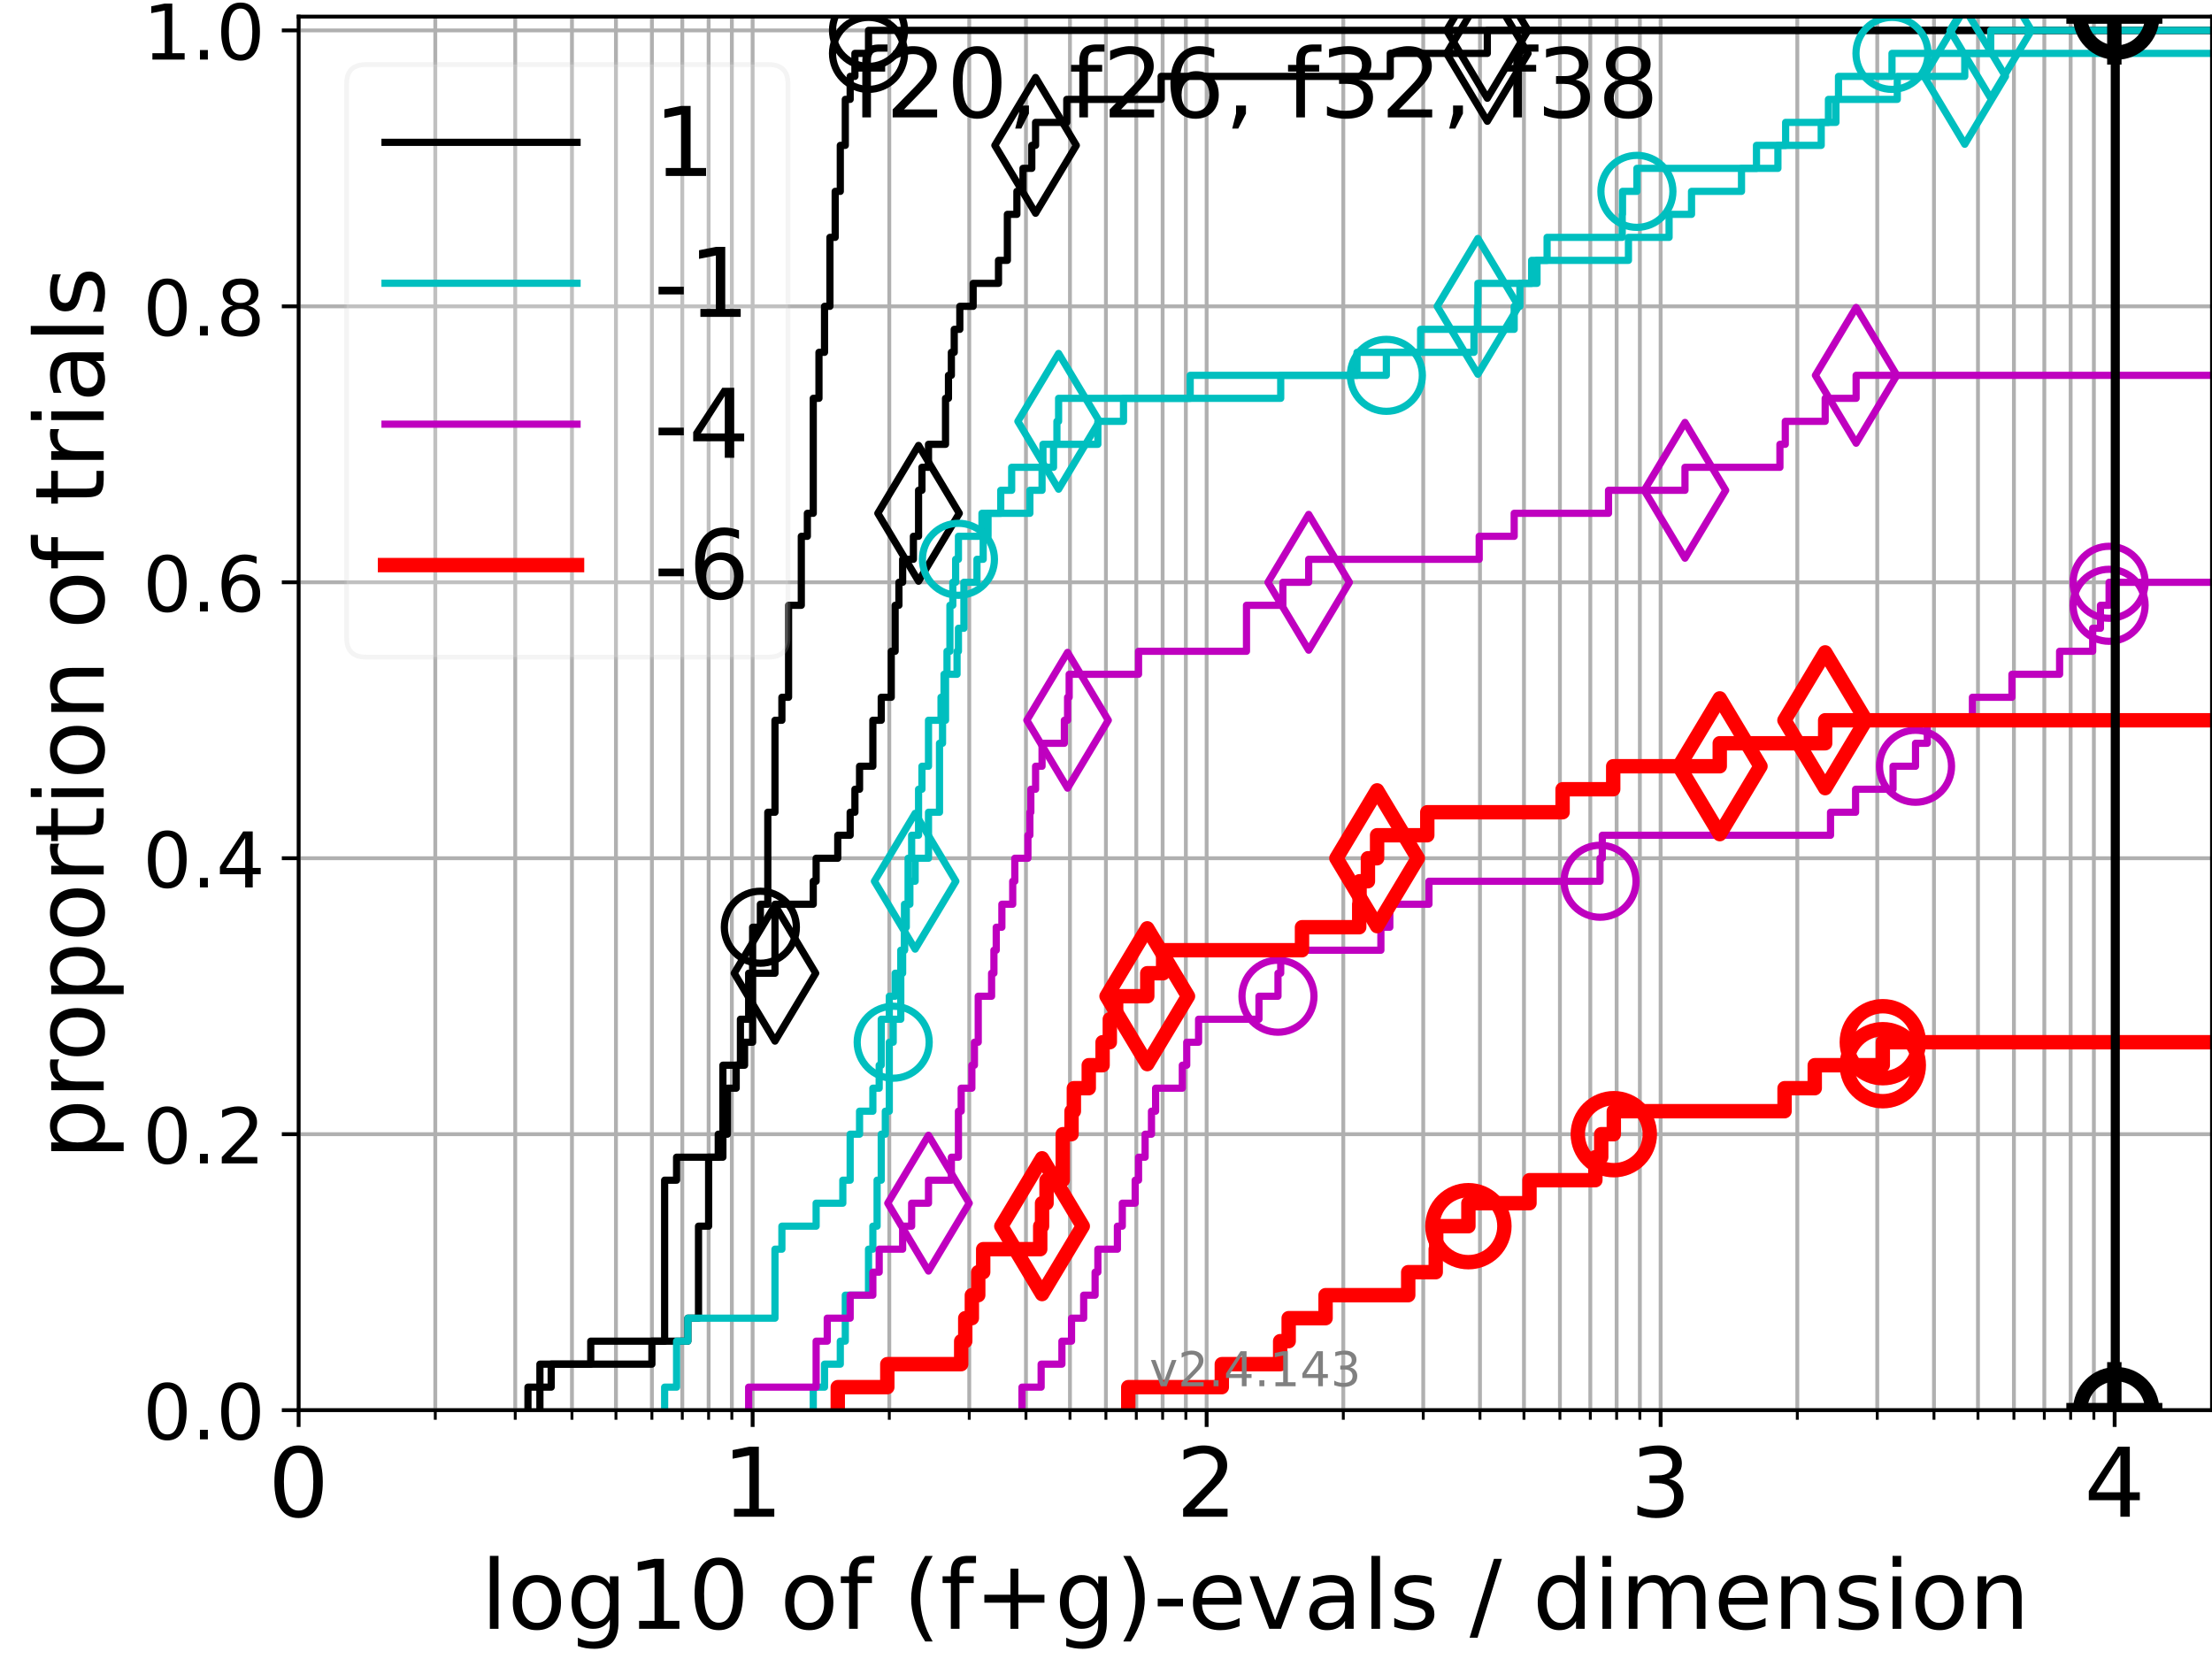 <?xml version="1.0" encoding="utf-8" standalone="no"?>
<!DOCTYPE svg PUBLIC "-//W3C//DTD SVG 1.1//EN"
  "http://www.w3.org/Graphics/SVG/1.1/DTD/svg11.dtd">
<!-- Created with matplotlib (https://matplotlib.org/) -->
<svg height="345.6pt" version="1.1" viewBox="0 0 460.8 345.6" width="460.8pt" xmlns="http://www.w3.org/2000/svg" xmlns:xlink="http://www.w3.org/1999/xlink">
 <defs>
  <style type="text/css">*{stroke-linecap:butt;stroke-linejoin:round;}</style>
 </defs>
 <g id="figure_1">
  <g id="patch_1">
   <path d="M 0 345.6 
L 460.8 345.6 
L 460.8 0 
L 0 0 
z
" style="fill:#ffffff;"/>
  </g>
  <g id="axes_1">
   <g id="patch_2">
    <path d="M 62.208 293.76 
L 460.8 293.76 
L 460.8 3.456 
L 62.208 3.456 
z
" style="fill:#ffffff;"/>
   </g>
   <g id="matplotlib.axis_1">
    <g id="xtick_1">
     <g id="line2d_1">
      <path clip-path="url(#p3b0f5036ae)" d="M 62.208 293.76 
L 62.208 3.456 
" style="fill:none;stroke:#b0b0b0;stroke-linecap:square;stroke-width:0.8;"/>
     </g>
     <g id="line2d_2">
      <defs>
       <path d="M 0 0 
L 0 3.5 
" id="maed0045ebb" style="stroke:#000000;stroke-width:0.8;"/>
      </defs>
      <g>
       <use style="stroke:#000000;stroke-width:0.8;" x="62.208" xlink:href="#maed0045ebb" y="293.76"/>
      </g>
     </g>
     <g id="text_1">
      <!-- 0 -->
      <g transform="translate(55.846 315.957)scale(0.2 -0.2)">
       <defs>
        <path d="M 31.781 66.406 
Q 24.172 66.406 20.328 58.906 
Q 16.5 51.422 16.5 36.375 
Q 16.5 21.391 20.328 13.891 
Q 24.172 6.391 31.781 6.391 
Q 39.453 6.391 43.281 13.891 
Q 47.125 21.391 47.125 36.375 
Q 47.125 51.422 43.281 58.906 
Q 39.453 66.406 31.781 66.406 
z
M 31.781 74.219 
Q 44.047 74.219 50.516 64.516 
Q 56.984 54.828 56.984 36.375 
Q 56.984 17.969 50.516 8.266 
Q 44.047 -1.422 31.781 -1.422 
Q 19.531 -1.422 13.062 8.266 
Q 6.594 17.969 6.594 36.375 
Q 6.594 54.828 13.062 64.516 
Q 19.531 74.219 31.781 74.219 
z
" id="DejaVuSans-48"/>
       </defs>
       <use xlink:href="#DejaVuSans-48"/>
      </g>
     </g>
    </g>
    <g id="xtick_2">
     <g id="line2d_3">
      <path clip-path="url(#p3b0f5036ae)" d="M 156.786 293.76 
L 156.786 3.456 
" style="fill:none;stroke:#b0b0b0;stroke-linecap:square;stroke-width:0.8;"/>
     </g>
     <g id="line2d_4">
      <g>
       <use style="stroke:#000000;stroke-width:0.8;" x="156.786" xlink:href="#maed0045ebb" y="293.76"/>
      </g>
     </g>
     <g id="text_2">
      <!-- 1 -->
      <g transform="translate(150.423 315.957)scale(0.2 -0.2)">
       <defs>
        <path d="M 12.406 8.297 
L 28.516 8.297 
L 28.516 63.922 
L 10.984 60.406 
L 10.984 69.391 
L 28.422 72.906 
L 38.281 72.906 
L 38.281 8.297 
L 54.391 8.297 
L 54.391 0 
L 12.406 0 
z
" id="DejaVuSans-49"/>
       </defs>
       <use xlink:href="#DejaVuSans-49"/>
      </g>
     </g>
    </g>
    <g id="xtick_3">
     <g id="line2d_5">
      <path clip-path="url(#p3b0f5036ae)" d="M 251.364 293.76 
L 251.364 3.456 
" style="fill:none;stroke:#b0b0b0;stroke-linecap:square;stroke-width:0.8;"/>
     </g>
     <g id="line2d_6">
      <g>
       <use style="stroke:#000000;stroke-width:0.8;" x="251.364" xlink:href="#maed0045ebb" y="293.76"/>
      </g>
     </g>
     <g id="text_3">
      <!-- 2 -->
      <g transform="translate(245.001 315.957)scale(0.2 -0.2)">
       <defs>
        <path d="M 19.188 8.297 
L 53.609 8.297 
L 53.609 0 
L 7.328 0 
L 7.328 8.297 
Q 12.938 14.109 22.625 23.891 
Q 32.328 33.688 34.812 36.531 
Q 39.547 41.844 41.422 45.531 
Q 43.312 49.219 43.312 52.781 
Q 43.312 58.594 39.234 62.25 
Q 35.156 65.922 28.609 65.922 
Q 23.969 65.922 18.812 64.312 
Q 13.672 62.703 7.812 59.422 
L 7.812 69.391 
Q 13.766 71.781 18.938 73 
Q 24.125 74.219 28.422 74.219 
Q 39.75 74.219 46.484 68.547 
Q 53.219 62.891 53.219 53.422 
Q 53.219 48.922 51.531 44.891 
Q 49.859 40.875 45.406 35.406 
Q 44.188 33.984 37.641 27.219 
Q 31.109 20.453 19.188 8.297 
z
" id="DejaVuSans-50"/>
       </defs>
       <use xlink:href="#DejaVuSans-50"/>
      </g>
     </g>
    </g>
    <g id="xtick_4">
     <g id="line2d_7">
      <path clip-path="url(#p3b0f5036ae)" d="M 345.941 293.76 
L 345.941 3.456 
" style="fill:none;stroke:#b0b0b0;stroke-linecap:square;stroke-width:0.8;"/>
     </g>
     <g id="line2d_8">
      <g>
       <use style="stroke:#000000;stroke-width:0.8;" x="345.941" xlink:href="#maed0045ebb" y="293.76"/>
      </g>
     </g>
     <g id="text_4">
      <!-- 3 -->
      <g transform="translate(339.579 315.957)scale(0.2 -0.2)">
       <defs>
        <path d="M 40.578 39.312 
Q 47.656 37.797 51.625 33 
Q 55.609 28.219 55.609 21.188 
Q 55.609 10.406 48.188 4.484 
Q 40.766 -1.422 27.094 -1.422 
Q 22.516 -1.422 17.656 -0.516 
Q 12.797 0.391 7.625 2.203 
L 7.625 11.719 
Q 11.719 9.328 16.594 8.109 
Q 21.484 6.891 26.812 6.891 
Q 36.078 6.891 40.938 10.547 
Q 45.797 14.203 45.797 21.188 
Q 45.797 27.641 41.281 31.266 
Q 36.766 34.906 28.719 34.906 
L 20.219 34.906 
L 20.219 43.016 
L 29.109 43.016 
Q 36.375 43.016 40.234 45.922 
Q 44.094 48.828 44.094 54.297 
Q 44.094 59.906 40.109 62.906 
Q 36.141 65.922 28.719 65.922 
Q 24.656 65.922 20.016 65.031 
Q 15.375 64.156 9.812 62.312 
L 9.812 71.094 
Q 15.438 72.656 20.344 73.438 
Q 25.25 74.219 29.594 74.219 
Q 40.828 74.219 47.359 69.109 
Q 53.906 64.016 53.906 55.328 
Q 53.906 49.266 50.438 45.094 
Q 46.969 40.922 40.578 39.312 
z
" id="DejaVuSans-51"/>
       </defs>
       <use xlink:href="#DejaVuSans-51"/>
      </g>
     </g>
    </g>
    <g id="xtick_5">
     <g id="line2d_9">
      <path clip-path="url(#p3b0f5036ae)" d="M 440.519 293.76 
L 440.519 3.456 
" style="fill:none;stroke:#b0b0b0;stroke-linecap:square;stroke-width:0.8;"/>
     </g>
     <g id="line2d_10">
      <g>
       <use style="stroke:#000000;stroke-width:0.8;" x="440.519" xlink:href="#maed0045ebb" y="293.76"/>
      </g>
     </g>
     <g id="text_5">
      <!-- 4 -->
      <g transform="translate(434.157 315.957)scale(0.2 -0.2)">
       <defs>
        <path d="M 37.797 64.312 
L 12.891 25.391 
L 37.797 25.391 
z
M 35.203 72.906 
L 47.609 72.906 
L 47.609 25.391 
L 58.016 25.391 
L 58.016 17.188 
L 47.609 17.188 
L 47.609 0 
L 37.797 0 
L 37.797 17.188 
L 4.891 17.188 
L 4.891 26.703 
z
" id="DejaVuSans-52"/>
       </defs>
       <use xlink:href="#DejaVuSans-52"/>
      </g>
     </g>
    </g>
    <g id="xtick_6">
     <g id="line2d_11">
      <path clip-path="url(#p3b0f5036ae)" d="M 90.679 293.76 
L 90.679 3.456 
" style="fill:none;stroke:#b0b0b0;stroke-linecap:square;stroke-width:0.8;"/>
     </g>
     <g id="line2d_12">
      <defs>
       <path d="M 0 0 
L 0 2 
" id="mf2d219b8ff" style="stroke:#000000;stroke-width:0.6;"/>
      </defs>
      <g>
       <use style="stroke:#000000;stroke-width:0.6;" x="90.679" xlink:href="#mf2d219b8ff" y="293.76"/>
      </g>
     </g>
    </g>
    <g id="xtick_7">
     <g id="line2d_13">
      <path clip-path="url(#p3b0f5036ae)" d="M 107.333 293.76 
L 107.333 3.456 
" style="fill:none;stroke:#b0b0b0;stroke-linecap:square;stroke-width:0.8;"/>
     </g>
     <g id="line2d_14">
      <g>
       <use style="stroke:#000000;stroke-width:0.6;" x="107.333" xlink:href="#mf2d219b8ff" y="293.76"/>
      </g>
     </g>
    </g>
    <g id="xtick_8">
     <g id="line2d_15">
      <path clip-path="url(#p3b0f5036ae)" d="M 119.15 293.76 
L 119.15 3.456 
" style="fill:none;stroke:#b0b0b0;stroke-linecap:square;stroke-width:0.8;"/>
     </g>
     <g id="line2d_16">
      <g>
       <use style="stroke:#000000;stroke-width:0.6;" x="119.15" xlink:href="#mf2d219b8ff" y="293.76"/>
      </g>
     </g>
    </g>
    <g id="xtick_9">
     <g id="line2d_17">
      <path clip-path="url(#p3b0f5036ae)" d="M 128.315 293.76 
L 128.315 3.456 
" style="fill:none;stroke:#b0b0b0;stroke-linecap:square;stroke-width:0.8;"/>
     </g>
     <g id="line2d_18">
      <g>
       <use style="stroke:#000000;stroke-width:0.6;" x="128.315" xlink:href="#mf2d219b8ff" y="293.76"/>
      </g>
     </g>
    </g>
    <g id="xtick_10">
     <g id="line2d_19">
      <path clip-path="url(#p3b0f5036ae)" d="M 135.804 293.76 
L 135.804 3.456 
" style="fill:none;stroke:#b0b0b0;stroke-linecap:square;stroke-width:0.8;"/>
     </g>
     <g id="line2d_20">
      <g>
       <use style="stroke:#000000;stroke-width:0.6;" x="135.804" xlink:href="#mf2d219b8ff" y="293.76"/>
      </g>
     </g>
    </g>
    <g id="xtick_11">
     <g id="line2d_21">
      <path clip-path="url(#p3b0f5036ae)" d="M 142.136 293.76 
L 142.136 3.456 
" style="fill:none;stroke:#b0b0b0;stroke-linecap:square;stroke-width:0.8;"/>
     </g>
     <g id="line2d_22">
      <g>
       <use style="stroke:#000000;stroke-width:0.6;" x="142.136" xlink:href="#mf2d219b8ff" y="293.76"/>
      </g>
     </g>
    </g>
    <g id="xtick_12">
     <g id="line2d_23">
      <path clip-path="url(#p3b0f5036ae)" d="M 147.62 293.76 
L 147.62 3.456 
" style="fill:none;stroke:#b0b0b0;stroke-linecap:square;stroke-width:0.8;"/>
     </g>
     <g id="line2d_24">
      <g>
       <use style="stroke:#000000;stroke-width:0.6;" x="147.62" xlink:href="#mf2d219b8ff" y="293.76"/>
      </g>
     </g>
    </g>
    <g id="xtick_13">
     <g id="line2d_25">
      <path clip-path="url(#p3b0f5036ae)" d="M 152.458 293.76 
L 152.458 3.456 
" style="fill:none;stroke:#b0b0b0;stroke-linecap:square;stroke-width:0.8;"/>
     </g>
     <g id="line2d_26">
      <g>
       <use style="stroke:#000000;stroke-width:0.6;" x="152.458" xlink:href="#mf2d219b8ff" y="293.76"/>
      </g>
     </g>
    </g>
    <g id="xtick_14">
     <g id="line2d_27">
      <path clip-path="url(#p3b0f5036ae)" d="M 185.257 293.76 
L 185.257 3.456 
" style="fill:none;stroke:#b0b0b0;stroke-linecap:square;stroke-width:0.8;"/>
     </g>
     <g id="line2d_28">
      <g>
       <use style="stroke:#000000;stroke-width:0.6;" x="185.257" xlink:href="#mf2d219b8ff" y="293.76"/>
      </g>
     </g>
    </g>
    <g id="xtick_15">
     <g id="line2d_29">
      <path clip-path="url(#p3b0f5036ae)" d="M 201.911 293.76 
L 201.911 3.456 
" style="fill:none;stroke:#b0b0b0;stroke-linecap:square;stroke-width:0.8;"/>
     </g>
     <g id="line2d_30">
      <g>
       <use style="stroke:#000000;stroke-width:0.6;" x="201.911" xlink:href="#mf2d219b8ff" y="293.76"/>
      </g>
     </g>
    </g>
    <g id="xtick_16">
     <g id="line2d_31">
      <path clip-path="url(#p3b0f5036ae)" d="M 213.727 293.76 
L 213.727 3.456 
" style="fill:none;stroke:#b0b0b0;stroke-linecap:square;stroke-width:0.8;"/>
     </g>
     <g id="line2d_32">
      <g>
       <use style="stroke:#000000;stroke-width:0.6;" x="213.727" xlink:href="#mf2d219b8ff" y="293.76"/>
      </g>
     </g>
    </g>
    <g id="xtick_17">
     <g id="line2d_33">
      <path clip-path="url(#p3b0f5036ae)" d="M 222.893 293.76 
L 222.893 3.456 
" style="fill:none;stroke:#b0b0b0;stroke-linecap:square;stroke-width:0.8;"/>
     </g>
     <g id="line2d_34">
      <g>
       <use style="stroke:#000000;stroke-width:0.6;" x="222.893" xlink:href="#mf2d219b8ff" y="293.76"/>
      </g>
     </g>
    </g>
    <g id="xtick_18">
     <g id="line2d_35">
      <path clip-path="url(#p3b0f5036ae)" d="M 230.382 293.76 
L 230.382 3.456 
" style="fill:none;stroke:#b0b0b0;stroke-linecap:square;stroke-width:0.8;"/>
     </g>
     <g id="line2d_36">
      <g>
       <use style="stroke:#000000;stroke-width:0.6;" x="230.382" xlink:href="#mf2d219b8ff" y="293.76"/>
      </g>
     </g>
    </g>
    <g id="xtick_19">
     <g id="line2d_37">
      <path clip-path="url(#p3b0f5036ae)" d="M 236.713 293.76 
L 236.713 3.456 
" style="fill:none;stroke:#b0b0b0;stroke-linecap:square;stroke-width:0.8;"/>
     </g>
     <g id="line2d_38">
      <g>
       <use style="stroke:#000000;stroke-width:0.6;" x="236.713" xlink:href="#mf2d219b8ff" y="293.76"/>
      </g>
     </g>
    </g>
    <g id="xtick_20">
     <g id="line2d_39">
      <path clip-path="url(#p3b0f5036ae)" d="M 242.198 293.76 
L 242.198 3.456 
" style="fill:none;stroke:#b0b0b0;stroke-linecap:square;stroke-width:0.8;"/>
     </g>
     <g id="line2d_40">
      <g>
       <use style="stroke:#000000;stroke-width:0.6;" x="242.198" xlink:href="#mf2d219b8ff" y="293.76"/>
      </g>
     </g>
    </g>
    <g id="xtick_21">
     <g id="line2d_41">
      <path clip-path="url(#p3b0f5036ae)" d="M 247.036 293.76 
L 247.036 3.456 
" style="fill:none;stroke:#b0b0b0;stroke-linecap:square;stroke-width:0.8;"/>
     </g>
     <g id="line2d_42">
      <g>
       <use style="stroke:#000000;stroke-width:0.6;" x="247.036" xlink:href="#mf2d219b8ff" y="293.76"/>
      </g>
     </g>
    </g>
    <g id="xtick_22">
     <g id="line2d_43">
      <path clip-path="url(#p3b0f5036ae)" d="M 279.834 293.76 
L 279.834 3.456 
" style="fill:none;stroke:#b0b0b0;stroke-linecap:square;stroke-width:0.8;"/>
     </g>
     <g id="line2d_44">
      <g>
       <use style="stroke:#000000;stroke-width:0.6;" x="279.834" xlink:href="#mf2d219b8ff" y="293.76"/>
      </g>
     </g>
    </g>
    <g id="xtick_23">
     <g id="line2d_45">
      <path clip-path="url(#p3b0f5036ae)" d="M 296.489 293.76 
L 296.489 3.456 
" style="fill:none;stroke:#b0b0b0;stroke-linecap:square;stroke-width:0.8;"/>
     </g>
     <g id="line2d_46">
      <g>
       <use style="stroke:#000000;stroke-width:0.6;" x="296.489" xlink:href="#mf2d219b8ff" y="293.76"/>
      </g>
     </g>
    </g>
    <g id="xtick_24">
     <g id="line2d_47">
      <path clip-path="url(#p3b0f5036ae)" d="M 308.305 293.76 
L 308.305 3.456 
" style="fill:none;stroke:#b0b0b0;stroke-linecap:square;stroke-width:0.8;"/>
     </g>
     <g id="line2d_48">
      <g>
       <use style="stroke:#000000;stroke-width:0.6;" x="308.305" xlink:href="#mf2d219b8ff" y="293.76"/>
      </g>
     </g>
    </g>
    <g id="xtick_25">
     <g id="line2d_49">
      <path clip-path="url(#p3b0f5036ae)" d="M 317.471 293.76 
L 317.471 3.456 
" style="fill:none;stroke:#b0b0b0;stroke-linecap:square;stroke-width:0.8;"/>
     </g>
     <g id="line2d_50">
      <g>
       <use style="stroke:#000000;stroke-width:0.6;" x="317.471" xlink:href="#mf2d219b8ff" y="293.76"/>
      </g>
     </g>
    </g>
    <g id="xtick_26">
     <g id="line2d_51">
      <path clip-path="url(#p3b0f5036ae)" d="M 324.959 293.76 
L 324.959 3.456 
" style="fill:none;stroke:#b0b0b0;stroke-linecap:square;stroke-width:0.8;"/>
     </g>
     <g id="line2d_52">
      <g>
       <use style="stroke:#000000;stroke-width:0.6;" x="324.959" xlink:href="#mf2d219b8ff" y="293.76"/>
      </g>
     </g>
    </g>
    <g id="xtick_27">
     <g id="line2d_53">
      <path clip-path="url(#p3b0f5036ae)" d="M 331.291 293.76 
L 331.291 3.456 
" style="fill:none;stroke:#b0b0b0;stroke-linecap:square;stroke-width:0.8;"/>
     </g>
     <g id="line2d_54">
      <g>
       <use style="stroke:#000000;stroke-width:0.6;" x="331.291" xlink:href="#mf2d219b8ff" y="293.76"/>
      </g>
     </g>
    </g>
    <g id="xtick_28">
     <g id="line2d_55">
      <path clip-path="url(#p3b0f5036ae)" d="M 336.776 293.76 
L 336.776 3.456 
" style="fill:none;stroke:#b0b0b0;stroke-linecap:square;stroke-width:0.8;"/>
     </g>
     <g id="line2d_56">
      <g>
       <use style="stroke:#000000;stroke-width:0.6;" x="336.776" xlink:href="#mf2d219b8ff" y="293.76"/>
      </g>
     </g>
    </g>
    <g id="xtick_29">
     <g id="line2d_57">
      <path clip-path="url(#p3b0f5036ae)" d="M 341.614 293.76 
L 341.614 3.456 
" style="fill:none;stroke:#b0b0b0;stroke-linecap:square;stroke-width:0.8;"/>
     </g>
     <g id="line2d_58">
      <g>
       <use style="stroke:#000000;stroke-width:0.6;" x="341.614" xlink:href="#mf2d219b8ff" y="293.76"/>
      </g>
     </g>
    </g>
    <g id="xtick_30">
     <g id="line2d_59">
      <path clip-path="url(#p3b0f5036ae)" d="M 374.412 293.76 
L 374.412 3.456 
" style="fill:none;stroke:#b0b0b0;stroke-linecap:square;stroke-width:0.8;"/>
     </g>
     <g id="line2d_60">
      <g>
       <use style="stroke:#000000;stroke-width:0.6;" x="374.412" xlink:href="#mf2d219b8ff" y="293.76"/>
      </g>
     </g>
    </g>
    <g id="xtick_31">
     <g id="line2d_61">
      <path clip-path="url(#p3b0f5036ae)" d="M 391.067 293.76 
L 391.067 3.456 
" style="fill:none;stroke:#b0b0b0;stroke-linecap:square;stroke-width:0.8;"/>
     </g>
     <g id="line2d_62">
      <g>
       <use style="stroke:#000000;stroke-width:0.6;" x="391.067" xlink:href="#mf2d219b8ff" y="293.76"/>
      </g>
     </g>
    </g>
    <g id="xtick_32">
     <g id="line2d_63">
      <path clip-path="url(#p3b0f5036ae)" d="M 402.883 293.76 
L 402.883 3.456 
" style="fill:none;stroke:#b0b0b0;stroke-linecap:square;stroke-width:0.8;"/>
     </g>
     <g id="line2d_64">
      <g>
       <use style="stroke:#000000;stroke-width:0.6;" x="402.883" xlink:href="#mf2d219b8ff" y="293.76"/>
      </g>
     </g>
    </g>
    <g id="xtick_33">
     <g id="line2d_65">
      <path clip-path="url(#p3b0f5036ae)" d="M 412.049 293.76 
L 412.049 3.456 
" style="fill:none;stroke:#b0b0b0;stroke-linecap:square;stroke-width:0.8;"/>
     </g>
     <g id="line2d_66">
      <g>
       <use style="stroke:#000000;stroke-width:0.6;" x="412.049" xlink:href="#mf2d219b8ff" y="293.76"/>
      </g>
     </g>
    </g>
    <g id="xtick_34">
     <g id="line2d_67">
      <path clip-path="url(#p3b0f5036ae)" d="M 419.537 293.76 
L 419.537 3.456 
" style="fill:none;stroke:#b0b0b0;stroke-linecap:square;stroke-width:0.8;"/>
     </g>
     <g id="line2d_68">
      <g>
       <use style="stroke:#000000;stroke-width:0.6;" x="419.537" xlink:href="#mf2d219b8ff" y="293.76"/>
      </g>
     </g>
    </g>
    <g id="xtick_35">
     <g id="line2d_69">
      <path clip-path="url(#p3b0f5036ae)" d="M 425.869 293.76 
L 425.869 3.456 
" style="fill:none;stroke:#b0b0b0;stroke-linecap:square;stroke-width:0.8;"/>
     </g>
     <g id="line2d_70">
      <g>
       <use style="stroke:#000000;stroke-width:0.6;" x="425.869" xlink:href="#mf2d219b8ff" y="293.76"/>
      </g>
     </g>
    </g>
    <g id="xtick_36">
     <g id="line2d_71">
      <path clip-path="url(#p3b0f5036ae)" d="M 431.354 293.76 
L 431.354 3.456 
" style="fill:none;stroke:#b0b0b0;stroke-linecap:square;stroke-width:0.8;"/>
     </g>
     <g id="line2d_72">
      <g>
       <use style="stroke:#000000;stroke-width:0.6;" x="431.354" xlink:href="#mf2d219b8ff" y="293.76"/>
      </g>
     </g>
    </g>
    <g id="xtick_37">
     <g id="line2d_73">
      <path clip-path="url(#p3b0f5036ae)" d="M 436.192 293.76 
L 436.192 3.456 
" style="fill:none;stroke:#b0b0b0;stroke-linecap:square;stroke-width:0.8;"/>
     </g>
     <g id="line2d_74">
      <g>
       <use style="stroke:#000000;stroke-width:0.6;" x="436.192" xlink:href="#mf2d219b8ff" y="293.76"/>
      </g>
     </g>
    </g>
    <g id="text_6">
     <!-- log10 of (f+g)-evals / dimension -->
     <g transform="translate(100.165 339.313)scale(0.2 -0.2)">
      <defs>
       <path d="M 9.422 75.984 
L 18.406 75.984 
L 18.406 0 
L 9.422 0 
z
" id="DejaVuSans-108"/>
       <path d="M 30.609 48.391 
Q 23.391 48.391 19.188 42.75 
Q 14.984 37.109 14.984 27.297 
Q 14.984 17.484 19.156 11.844 
Q 23.344 6.203 30.609 6.203 
Q 37.797 6.203 41.984 11.859 
Q 46.188 17.531 46.188 27.297 
Q 46.188 37.016 41.984 42.703 
Q 37.797 48.391 30.609 48.391 
z
M 30.609 56 
Q 42.328 56 49.016 48.375 
Q 55.719 40.766 55.719 27.297 
Q 55.719 13.875 49.016 6.219 
Q 42.328 -1.422 30.609 -1.422 
Q 18.844 -1.422 12.172 6.219 
Q 5.516 13.875 5.516 27.297 
Q 5.516 40.766 12.172 48.375 
Q 18.844 56 30.609 56 
z
" id="DejaVuSans-111"/>
       <path d="M 45.406 27.984 
Q 45.406 37.75 41.375 43.109 
Q 37.359 48.484 30.078 48.484 
Q 22.859 48.484 18.828 43.109 
Q 14.797 37.75 14.797 27.984 
Q 14.797 18.266 18.828 12.891 
Q 22.859 7.516 30.078 7.516 
Q 37.359 7.516 41.375 12.891 
Q 45.406 18.266 45.406 27.984 
z
M 54.391 6.781 
Q 54.391 -7.172 48.188 -13.984 
Q 42 -20.797 29.203 -20.797 
Q 24.469 -20.797 20.266 -20.094 
Q 16.062 -19.391 12.109 -17.922 
L 12.109 -9.188 
Q 16.062 -11.328 19.922 -12.344 
Q 23.781 -13.375 27.781 -13.375 
Q 36.625 -13.375 41.016 -8.766 
Q 45.406 -4.156 45.406 5.172 
L 45.406 9.625 
Q 42.625 4.781 38.281 2.391 
Q 33.938 0 27.875 0 
Q 17.828 0 11.672 7.656 
Q 5.516 15.328 5.516 27.984 
Q 5.516 40.672 11.672 48.328 
Q 17.828 56 27.875 56 
Q 33.938 56 38.281 53.609 
Q 42.625 51.219 45.406 46.391 
L 45.406 54.688 
L 54.391 54.688 
z
" id="DejaVuSans-103"/>
       <path id="DejaVuSans-32"/>
       <path d="M 37.109 75.984 
L 37.109 68.5 
L 28.516 68.5 
Q 23.688 68.5 21.797 66.547 
Q 19.922 64.594 19.922 59.516 
L 19.922 54.688 
L 34.719 54.688 
L 34.719 47.703 
L 19.922 47.703 
L 19.922 0 
L 10.891 0 
L 10.891 47.703 
L 2.297 47.703 
L 2.297 54.688 
L 10.891 54.688 
L 10.891 58.5 
Q 10.891 67.625 15.141 71.797 
Q 19.391 75.984 28.609 75.984 
z
" id="DejaVuSans-102"/>
       <path d="M 31 75.875 
Q 24.469 64.656 21.281 53.656 
Q 18.109 42.672 18.109 31.391 
Q 18.109 20.125 21.312 9.062 
Q 24.516 -2 31 -13.188 
L 23.188 -13.188 
Q 15.875 -1.703 12.234 9.375 
Q 8.594 20.453 8.594 31.391 
Q 8.594 42.281 12.203 53.312 
Q 15.828 64.359 23.188 75.875 
z
" id="DejaVuSans-40"/>
       <path d="M 46 62.703 
L 46 35.5 
L 73.188 35.5 
L 73.188 27.203 
L 46 27.203 
L 46 0 
L 37.797 0 
L 37.797 27.203 
L 10.594 27.203 
L 10.594 35.5 
L 37.797 35.5 
L 37.797 62.703 
z
" id="DejaVuSans-43"/>
       <path d="M 8.016 75.875 
L 15.828 75.875 
Q 23.141 64.359 26.781 53.312 
Q 30.422 42.281 30.422 31.391 
Q 30.422 20.453 26.781 9.375 
Q 23.141 -1.703 15.828 -13.188 
L 8.016 -13.188 
Q 14.5 -2 17.703 9.062 
Q 20.906 20.125 20.906 31.391 
Q 20.906 42.672 17.703 53.656 
Q 14.5 64.656 8.016 75.875 
z
" id="DejaVuSans-41"/>
       <path d="M 4.891 31.391 
L 31.203 31.391 
L 31.203 23.391 
L 4.891 23.391 
z
" id="DejaVuSans-45"/>
       <path d="M 56.203 29.594 
L 56.203 25.203 
L 14.891 25.203 
Q 15.484 15.922 20.484 11.062 
Q 25.484 6.203 34.422 6.203 
Q 39.594 6.203 44.453 7.469 
Q 49.312 8.734 54.109 11.281 
L 54.109 2.781 
Q 49.266 0.734 44.188 -0.344 
Q 39.109 -1.422 33.891 -1.422 
Q 20.797 -1.422 13.156 6.188 
Q 5.516 13.812 5.516 26.812 
Q 5.516 40.234 12.766 48.109 
Q 20.016 56 32.328 56 
Q 43.359 56 49.781 48.891 
Q 56.203 41.797 56.203 29.594 
z
M 47.219 32.234 
Q 47.125 39.594 43.094 43.984 
Q 39.062 48.391 32.422 48.391 
Q 24.906 48.391 20.391 44.141 
Q 15.875 39.891 15.188 32.172 
z
" id="DejaVuSans-101"/>
       <path d="M 2.984 54.688 
L 12.5 54.688 
L 29.594 8.797 
L 46.688 54.688 
L 56.203 54.688 
L 35.688 0 
L 23.484 0 
z
" id="DejaVuSans-118"/>
       <path d="M 34.281 27.484 
Q 23.391 27.484 19.188 25 
Q 14.984 22.516 14.984 16.5 
Q 14.984 11.719 18.141 8.906 
Q 21.297 6.109 26.703 6.109 
Q 34.188 6.109 38.703 11.406 
Q 43.219 16.703 43.219 25.484 
L 43.219 27.484 
z
M 52.203 31.203 
L 52.203 0 
L 43.219 0 
L 43.219 8.297 
Q 40.141 3.328 35.547 0.953 
Q 30.953 -1.422 24.312 -1.422 
Q 15.922 -1.422 10.953 3.297 
Q 6 8.016 6 15.922 
Q 6 25.141 12.172 29.828 
Q 18.359 34.516 30.609 34.516 
L 43.219 34.516 
L 43.219 35.406 
Q 43.219 41.609 39.141 45 
Q 35.062 48.391 27.688 48.391 
Q 23 48.391 18.547 47.266 
Q 14.109 46.141 10.016 43.891 
L 10.016 52.203 
Q 14.938 54.109 19.578 55.047 
Q 24.219 56 28.609 56 
Q 40.484 56 46.344 49.844 
Q 52.203 43.703 52.203 31.203 
z
" id="DejaVuSans-97"/>
       <path d="M 44.281 53.078 
L 44.281 44.578 
Q 40.484 46.531 36.375 47.5 
Q 32.281 48.484 27.875 48.484 
Q 21.188 48.484 17.844 46.438 
Q 14.5 44.391 14.5 40.281 
Q 14.5 37.156 16.891 35.375 
Q 19.281 33.594 26.516 31.984 
L 29.594 31.297 
Q 39.156 29.25 43.188 25.516 
Q 47.219 21.781 47.219 15.094 
Q 47.219 7.469 41.188 3.016 
Q 35.156 -1.422 24.609 -1.422 
Q 20.219 -1.422 15.453 -0.562 
Q 10.688 0.297 5.422 2 
L 5.422 11.281 
Q 10.406 8.688 15.234 7.391 
Q 20.062 6.109 24.812 6.109 
Q 31.156 6.109 34.562 8.281 
Q 37.984 10.453 37.984 14.406 
Q 37.984 18.062 35.516 20.016 
Q 33.062 21.969 24.703 23.781 
L 21.578 24.516 
Q 13.234 26.266 9.516 29.906 
Q 5.812 33.547 5.812 39.891 
Q 5.812 47.609 11.281 51.797 
Q 16.75 56 26.812 56 
Q 31.781 56 36.172 55.266 
Q 40.578 54.547 44.281 53.078 
z
" id="DejaVuSans-115"/>
       <path d="M 25.391 72.906 
L 33.688 72.906 
L 8.297 -9.281 
L 0 -9.281 
z
" id="DejaVuSans-47"/>
       <path d="M 45.406 46.391 
L 45.406 75.984 
L 54.391 75.984 
L 54.391 0 
L 45.406 0 
L 45.406 8.203 
Q 42.578 3.328 38.25 0.953 
Q 33.938 -1.422 27.875 -1.422 
Q 17.969 -1.422 11.734 6.484 
Q 5.516 14.406 5.516 27.297 
Q 5.516 40.188 11.734 48.094 
Q 17.969 56 27.875 56 
Q 33.938 56 38.25 53.625 
Q 42.578 51.266 45.406 46.391 
z
M 14.797 27.297 
Q 14.797 17.391 18.875 11.75 
Q 22.953 6.109 30.078 6.109 
Q 37.203 6.109 41.297 11.75 
Q 45.406 17.391 45.406 27.297 
Q 45.406 37.203 41.297 42.844 
Q 37.203 48.484 30.078 48.484 
Q 22.953 48.484 18.875 42.844 
Q 14.797 37.203 14.797 27.297 
z
" id="DejaVuSans-100"/>
       <path d="M 9.422 54.688 
L 18.406 54.688 
L 18.406 0 
L 9.422 0 
z
M 9.422 75.984 
L 18.406 75.984 
L 18.406 64.594 
L 9.422 64.594 
z
" id="DejaVuSans-105"/>
       <path d="M 52 44.188 
Q 55.375 50.25 60.062 53.125 
Q 64.75 56 71.094 56 
Q 79.641 56 84.281 50.016 
Q 88.922 44.047 88.922 33.016 
L 88.922 0 
L 79.891 0 
L 79.891 32.719 
Q 79.891 40.578 77.094 44.375 
Q 74.312 48.188 68.609 48.188 
Q 61.625 48.188 57.562 43.547 
Q 53.516 38.922 53.516 30.906 
L 53.516 0 
L 44.484 0 
L 44.484 32.719 
Q 44.484 40.625 41.703 44.406 
Q 38.922 48.188 33.109 48.188 
Q 26.219 48.188 22.156 43.531 
Q 18.109 38.875 18.109 30.906 
L 18.109 0 
L 9.078 0 
L 9.078 54.688 
L 18.109 54.688 
L 18.109 46.188 
Q 21.188 51.219 25.484 53.609 
Q 29.781 56 35.688 56 
Q 41.656 56 45.828 52.969 
Q 50 49.953 52 44.188 
z
" id="DejaVuSans-109"/>
       <path d="M 54.891 33.016 
L 54.891 0 
L 45.906 0 
L 45.906 32.719 
Q 45.906 40.484 42.875 44.328 
Q 39.844 48.188 33.797 48.188 
Q 26.516 48.188 22.312 43.547 
Q 18.109 38.922 18.109 30.906 
L 18.109 0 
L 9.078 0 
L 9.078 54.688 
L 18.109 54.688 
L 18.109 46.188 
Q 21.344 51.125 25.703 53.562 
Q 30.078 56 35.797 56 
Q 45.219 56 50.047 50.172 
Q 54.891 44.344 54.891 33.016 
z
" id="DejaVuSans-110"/>
      </defs>
      <use xlink:href="#DejaVuSans-108"/>
      <use x="27.783" xlink:href="#DejaVuSans-111"/>
      <use x="88.965" xlink:href="#DejaVuSans-103"/>
      <use x="152.441" xlink:href="#DejaVuSans-49"/>
      <use x="216.064" xlink:href="#DejaVuSans-48"/>
      <use x="279.688" xlink:href="#DejaVuSans-32"/>
      <use x="311.475" xlink:href="#DejaVuSans-111"/>
      <use x="372.656" xlink:href="#DejaVuSans-102"/>
      <use x="407.861" xlink:href="#DejaVuSans-32"/>
      <use x="439.648" xlink:href="#DejaVuSans-40"/>
      <use x="478.662" xlink:href="#DejaVuSans-102"/>
      <use x="513.867" xlink:href="#DejaVuSans-43"/>
      <use x="597.656" xlink:href="#DejaVuSans-103"/>
      <use x="661.133" xlink:href="#DejaVuSans-41"/>
      <use x="700.146" xlink:href="#DejaVuSans-45"/>
      <use x="736.23" xlink:href="#DejaVuSans-101"/>
      <use x="797.754" xlink:href="#DejaVuSans-118"/>
      <use x="856.934" xlink:href="#DejaVuSans-97"/>
      <use x="918.213" xlink:href="#DejaVuSans-108"/>
      <use x="945.996" xlink:href="#DejaVuSans-115"/>
      <use x="998.096" xlink:href="#DejaVuSans-32"/>
      <use x="1029.883" xlink:href="#DejaVuSans-47"/>
      <use x="1063.574" xlink:href="#DejaVuSans-32"/>
      <use x="1095.361" xlink:href="#DejaVuSans-100"/>
      <use x="1158.838" xlink:href="#DejaVuSans-105"/>
      <use x="1186.621" xlink:href="#DejaVuSans-109"/>
      <use x="1284.033" xlink:href="#DejaVuSans-101"/>
      <use x="1345.557" xlink:href="#DejaVuSans-110"/>
      <use x="1408.936" xlink:href="#DejaVuSans-115"/>
      <use x="1461.035" xlink:href="#DejaVuSans-105"/>
      <use x="1488.818" xlink:href="#DejaVuSans-111"/>
      <use x="1550" xlink:href="#DejaVuSans-110"/>
     </g>
    </g>
   </g>
   <g id="matplotlib.axis_2">
    <g id="ytick_1">
     <g id="line2d_75">
      <path clip-path="url(#p3b0f5036ae)" d="M 62.208 293.76 
L 460.8 293.76 
" style="fill:none;stroke:#b0b0b0;stroke-linecap:square;stroke-width:0.8;"/>
     </g>
     <g id="line2d_76">
      <defs>
       <path d="M 0 0 
L -3.5 0 
" id="m5b91ba7921" style="stroke:#000000;stroke-width:0.8;"/>
      </defs>
      <g>
       <use style="stroke:#000000;stroke-width:0.8;" x="62.208" xlink:href="#m5b91ba7921" y="293.76"/>
      </g>
     </g>
     <g id="text_7">
      <!-- 0.0 -->
      <g transform="translate(29.763 299.839)scale(0.16 -0.16)">
       <defs>
        <path d="M 10.688 12.406 
L 21 12.406 
L 21 0 
L 10.688 0 
z
" id="DejaVuSans-46"/>
       </defs>
       <use xlink:href="#DejaVuSans-48"/>
       <use x="63.623" xlink:href="#DejaVuSans-46"/>
       <use x="95.41" xlink:href="#DejaVuSans-48"/>
      </g>
     </g>
    </g>
    <g id="ytick_2">
     <g id="line2d_77">
      <path clip-path="url(#p3b0f5036ae)" d="M 62.208 236.274 
L 460.8 236.274 
" style="fill:none;stroke:#b0b0b0;stroke-linecap:square;stroke-width:0.8;"/>
     </g>
     <g id="line2d_78">
      <g>
       <use style="stroke:#000000;stroke-width:0.8;" x="62.208" xlink:href="#m5b91ba7921" y="236.274"/>
      </g>
     </g>
     <g id="text_8">
      <!-- 0.2 -->
      <g transform="translate(29.763 242.353)scale(0.16 -0.16)">
       <use xlink:href="#DejaVuSans-48"/>
       <use x="63.623" xlink:href="#DejaVuSans-46"/>
       <use x="95.41" xlink:href="#DejaVuSans-50"/>
      </g>
     </g>
    </g>
    <g id="ytick_3">
     <g id="line2d_79">
      <path clip-path="url(#p3b0f5036ae)" d="M 62.208 178.788 
L 460.8 178.788 
" style="fill:none;stroke:#b0b0b0;stroke-linecap:square;stroke-width:0.8;"/>
     </g>
     <g id="line2d_80">
      <g>
       <use style="stroke:#000000;stroke-width:0.8;" x="62.208" xlink:href="#m5b91ba7921" y="178.788"/>
      </g>
     </g>
     <g id="text_9">
      <!-- 0.4 -->
      <g transform="translate(29.763 184.867)scale(0.16 -0.16)">
       <use xlink:href="#DejaVuSans-48"/>
       <use x="63.623" xlink:href="#DejaVuSans-46"/>
       <use x="95.41" xlink:href="#DejaVuSans-52"/>
      </g>
     </g>
    </g>
    <g id="ytick_4">
     <g id="line2d_81">
      <path clip-path="url(#p3b0f5036ae)" d="M 62.208 121.302 
L 460.8 121.302 
" style="fill:none;stroke:#b0b0b0;stroke-linecap:square;stroke-width:0.8;"/>
     </g>
     <g id="line2d_82">
      <g>
       <use style="stroke:#000000;stroke-width:0.8;" x="62.208" xlink:href="#m5b91ba7921" y="121.302"/>
      </g>
     </g>
     <g id="text_10">
      <!-- 0.6 -->
      <g transform="translate(29.763 127.381)scale(0.16 -0.16)">
       <defs>
        <path d="M 33.016 40.375 
Q 26.375 40.375 22.484 35.828 
Q 18.609 31.297 18.609 23.391 
Q 18.609 15.531 22.484 10.953 
Q 26.375 6.391 33.016 6.391 
Q 39.656 6.391 43.531 10.953 
Q 47.406 15.531 47.406 23.391 
Q 47.406 31.297 43.531 35.828 
Q 39.656 40.375 33.016 40.375 
z
M 52.594 71.297 
L 52.594 62.312 
Q 48.875 64.062 45.094 64.984 
Q 41.312 65.922 37.594 65.922 
Q 27.828 65.922 22.672 59.328 
Q 17.531 52.734 16.797 39.406 
Q 19.672 43.656 24.016 45.922 
Q 28.375 48.188 33.594 48.188 
Q 44.578 48.188 50.953 41.516 
Q 57.328 34.859 57.328 23.391 
Q 57.328 12.156 50.688 5.359 
Q 44.047 -1.422 33.016 -1.422 
Q 20.359 -1.422 13.672 8.266 
Q 6.984 17.969 6.984 36.375 
Q 6.984 53.656 15.188 63.938 
Q 23.391 74.219 37.203 74.219 
Q 40.922 74.219 44.703 73.484 
Q 48.484 72.75 52.594 71.297 
z
" id="DejaVuSans-54"/>
       </defs>
       <use xlink:href="#DejaVuSans-48"/>
       <use x="63.623" xlink:href="#DejaVuSans-46"/>
       <use x="95.41" xlink:href="#DejaVuSans-54"/>
      </g>
     </g>
    </g>
    <g id="ytick_5">
     <g id="line2d_83">
      <path clip-path="url(#p3b0f5036ae)" d="M 62.208 63.816 
L 460.8 63.816 
" style="fill:none;stroke:#b0b0b0;stroke-linecap:square;stroke-width:0.8;"/>
     </g>
     <g id="line2d_84">
      <g>
       <use style="stroke:#000000;stroke-width:0.8;" x="62.208" xlink:href="#m5b91ba7921" y="63.816"/>
      </g>
     </g>
     <g id="text_11">
      <!-- 0.8 -->
      <g transform="translate(29.763 69.895)scale(0.16 -0.16)">
       <defs>
        <path d="M 31.781 34.625 
Q 24.75 34.625 20.719 30.859 
Q 16.703 27.094 16.703 20.516 
Q 16.703 13.922 20.719 10.156 
Q 24.75 6.391 31.781 6.391 
Q 38.812 6.391 42.859 10.172 
Q 46.922 13.969 46.922 20.516 
Q 46.922 27.094 42.891 30.859 
Q 38.875 34.625 31.781 34.625 
z
M 21.922 38.812 
Q 15.578 40.375 12.031 44.719 
Q 8.5 49.078 8.5 55.328 
Q 8.5 64.062 14.719 69.141 
Q 20.953 74.219 31.781 74.219 
Q 42.672 74.219 48.875 69.141 
Q 55.078 64.062 55.078 55.328 
Q 55.078 49.078 51.531 44.719 
Q 48 40.375 41.703 38.812 
Q 48.828 37.156 52.797 32.312 
Q 56.781 27.484 56.781 20.516 
Q 56.781 9.906 50.312 4.234 
Q 43.844 -1.422 31.781 -1.422 
Q 19.734 -1.422 13.25 4.234 
Q 6.781 9.906 6.781 20.516 
Q 6.781 27.484 10.781 32.312 
Q 14.797 37.156 21.922 38.812 
z
M 18.312 54.391 
Q 18.312 48.734 21.844 45.562 
Q 25.391 42.391 31.781 42.391 
Q 38.141 42.391 41.719 45.562 
Q 45.312 48.734 45.312 54.391 
Q 45.312 60.062 41.719 63.234 
Q 38.141 66.406 31.781 66.406 
Q 25.391 66.406 21.844 63.234 
Q 18.312 60.062 18.312 54.391 
z
" id="DejaVuSans-56"/>
       </defs>
       <use xlink:href="#DejaVuSans-48"/>
       <use x="63.623" xlink:href="#DejaVuSans-46"/>
       <use x="95.41" xlink:href="#DejaVuSans-56"/>
      </g>
     </g>
    </g>
    <g id="ytick_6">
     <g id="line2d_85">
      <path clip-path="url(#p3b0f5036ae)" d="M 62.208 6.33 
L 460.8 6.33 
" style="fill:none;stroke:#b0b0b0;stroke-linecap:square;stroke-width:0.8;"/>
     </g>
     <g id="line2d_86">
      <g>
       <use style="stroke:#000000;stroke-width:0.8;" x="62.208" xlink:href="#m5b91ba7921" y="6.33"/>
      </g>
     </g>
     <g id="text_12">
      <!-- 1.0 -->
      <g transform="translate(29.763 12.409)scale(0.16 -0.16)">
       <use xlink:href="#DejaVuSans-49"/>
       <use x="63.623" xlink:href="#DejaVuSans-46"/>
       <use x="95.41" xlink:href="#DejaVuSans-48"/>
      </g>
     </g>
    </g>
    <g id="text_13">
     <!-- proportion of trials -->
     <g transform="translate(21.604 241.614)rotate(-90)scale(0.2 -0.2)">
      <defs>
       <path d="M 18.109 8.203 
L 18.109 -20.797 
L 9.078 -20.797 
L 9.078 54.688 
L 18.109 54.688 
L 18.109 46.391 
Q 20.953 51.266 25.266 53.625 
Q 29.594 56 35.594 56 
Q 45.562 56 51.781 48.094 
Q 58.016 40.188 58.016 27.297 
Q 58.016 14.406 51.781 6.484 
Q 45.562 -1.422 35.594 -1.422 
Q 29.594 -1.422 25.266 0.953 
Q 20.953 3.328 18.109 8.203 
z
M 48.688 27.297 
Q 48.688 37.203 44.609 42.844 
Q 40.531 48.484 33.406 48.484 
Q 26.266 48.484 22.188 42.844 
Q 18.109 37.203 18.109 27.297 
Q 18.109 17.391 22.188 11.75 
Q 26.266 6.109 33.406 6.109 
Q 40.531 6.109 44.609 11.75 
Q 48.688 17.391 48.688 27.297 
z
" id="DejaVuSans-112"/>
       <path d="M 41.109 46.297 
Q 39.594 47.172 37.812 47.578 
Q 36.031 48 33.891 48 
Q 26.266 48 22.188 43.047 
Q 18.109 38.094 18.109 28.812 
L 18.109 0 
L 9.078 0 
L 9.078 54.688 
L 18.109 54.688 
L 18.109 46.188 
Q 20.953 51.172 25.484 53.578 
Q 30.031 56 36.531 56 
Q 37.453 56 38.578 55.875 
Q 39.703 55.766 41.062 55.516 
z
" id="DejaVuSans-114"/>
       <path d="M 18.312 70.219 
L 18.312 54.688 
L 36.812 54.688 
L 36.812 47.703 
L 18.312 47.703 
L 18.312 18.016 
Q 18.312 11.328 20.141 9.422 
Q 21.969 7.516 27.594 7.516 
L 36.812 7.516 
L 36.812 0 
L 27.594 0 
Q 17.188 0 13.234 3.875 
Q 9.281 7.766 9.281 18.016 
L 9.281 47.703 
L 2.688 47.703 
L 2.688 54.688 
L 9.281 54.688 
L 9.281 70.219 
z
" id="DejaVuSans-116"/>
      </defs>
      <use xlink:href="#DejaVuSans-112"/>
      <use x="63.477" xlink:href="#DejaVuSans-114"/>
      <use x="102.34" xlink:href="#DejaVuSans-111"/>
      <use x="163.521" xlink:href="#DejaVuSans-112"/>
      <use x="226.998" xlink:href="#DejaVuSans-111"/>
      <use x="288.18" xlink:href="#DejaVuSans-114"/>
      <use x="329.293" xlink:href="#DejaVuSans-116"/>
      <use x="368.502" xlink:href="#DejaVuSans-105"/>
      <use x="396.285" xlink:href="#DejaVuSans-111"/>
      <use x="457.467" xlink:href="#DejaVuSans-110"/>
      <use x="520.846" xlink:href="#DejaVuSans-32"/>
      <use x="552.633" xlink:href="#DejaVuSans-111"/>
      <use x="613.814" xlink:href="#DejaVuSans-102"/>
      <use x="649.02" xlink:href="#DejaVuSans-32"/>
      <use x="680.807" xlink:href="#DejaVuSans-116"/>
      <use x="720.016" xlink:href="#DejaVuSans-114"/>
      <use x="761.129" xlink:href="#DejaVuSans-105"/>
      <use x="788.912" xlink:href="#DejaVuSans-97"/>
      <use x="850.191" xlink:href="#DejaVuSans-108"/>
      <use x="877.975" xlink:href="#DejaVuSans-115"/>
     </g>
    </g>
   </g>
   <g id="line2d_87">
    <path clip-path="url(#p3b0f5036ae)" d="M 112.474 293.76 
L 112.474 288.97 
L 112.474 288.97 
L 112.474 284.179 
L 135.804 284.179 
L 135.804 279.389 
L 138.455 279.389 
L 138.455 274.598 
L 138.455 274.598 
L 138.455 269.808 
L 138.455 269.808 
L 138.455 265.017 
L 138.455 265.017 
L 138.455 260.227 
L 138.455 260.227 
L 138.455 255.436 
L 138.455 255.436 
L 138.455 250.646 
L 138.455 250.646 
L 138.455 245.855 
L 140.945 245.855 
L 140.945 241.065 
L 150.591 241.065 
L 150.591 236.274 
L 150.591 236.274 
L 150.591 231.484 
L 150.591 231.484 
L 150.591 226.693 
L 150.591 226.693 
L 150.591 221.903 
L 154.244 221.903 
L 154.244 217.112 
L 154.244 217.112 
L 154.244 212.322 
L 155.956 212.322 
L 155.956 207.531 
L 155.956 207.531 
L 155.956 202.741 
L 161.441 202.741 
L 161.441 197.95 
L 161.441 197.95 
L 161.441 193.16 
L 161.441 193.16 
L 161.441 188.369 
L 169.416 188.369 
L 169.416 183.579 
L 170.015 183.579 
L 170.015 178.788 
L 174.521 178.788 
L 174.521 173.998 
L 177.105 173.998 
L 177.105 169.207 
L 178.095 169.207 
L 178.095 164.417 
L 179.062 164.417 
L 179.062 159.626 
L 181.832 159.626 
L 181.832 154.836 
L 181.832 154.836 
L 181.832 150.045 
L 183.58 150.045 
L 183.58 145.255 
L 185.665 145.255 
L 185.665 140.464 
L 185.665 140.464 
L 185.665 135.674 
L 186.471 135.674 
L 186.471 130.883 
L 186.471 130.883 
L 186.471 126.093 
L 187.261 126.093 
L 187.261 121.302 
L 188.036 121.302 
L 188.036 116.512 
L 190.277 116.512 
L 190.277 111.721 
L 191.353 111.721 
L 191.353 106.931 
L 191.353 106.931 
L 191.353 102.14 
L 192.055 102.14 
L 192.055 97.35 
L 193.424 97.35 
L 193.424 92.559 
L 196.97 92.559 
L 196.97 87.769 
L 196.97 87.769 
L 196.97 82.978 
L 197.583 82.978 
L 197.583 78.188 
L 198.187 78.188 
L 198.187 73.397 
L 198.783 73.397 
L 198.783 68.607 
L 199.948 68.607 
L 199.948 63.816 
L 202.724 63.816 
L 202.724 59.026 
L 208.007 59.026 
L 208.007 54.235 
L 209.854 54.235 
L 209.854 49.445 
L 209.854 49.445 
L 209.854 44.654 
L 211.836 44.654 
L 211.836 39.864 
L 213.107 39.864 
L 213.107 35.073 
L 214.941 35.073 
L 214.941 30.283 
L 215.731 30.283 
L 215.731 25.492 
L 222.23 25.492 
L 222.23 20.702 
L 241.889 20.702 
L 241.889 15.911 
L 289.62 15.911 
L 289.62 11.121 
L 309.837 11.121 
L 309.837 6.33 
L 309.837 6.33 
L 309.837 6.33 
L 460.8 6.33 
" style="fill:none;stroke:#000000;stroke-linecap:square;stroke-width:1.5;"/>
   </g>
   <g id="line2d_88">
    <defs>
     <path d="M -0 14.142 
L 8.485 0 
L -0 -14.142 
L -8.485 -0 
z
" id="m5572bfd47f" style="stroke:#000000;stroke-linejoin:miter;stroke-width:1.5;"/>
    </defs>
    <g clip-path="url(#p3b0f5036ae)">
     <use style="fill-opacity:0;stroke:#000000;stroke-linejoin:miter;stroke-width:1.5;" x="161.441" xlink:href="#m5572bfd47f" y="202.741"/>
     <use style="fill-opacity:0;stroke:#000000;stroke-linejoin:miter;stroke-width:1.5;" x="191.353" xlink:href="#m5572bfd47f" y="106.931"/>
     <use style="fill-opacity:0;stroke:#000000;stroke-linejoin:miter;stroke-width:1.5;" x="215.731" xlink:href="#m5572bfd47f" y="30.283"/>
     <use style="fill-opacity:0;stroke:#000000;stroke-linejoin:miter;stroke-width:1.5;" x="309.837" xlink:href="#m5572bfd47f" y="11.121"/>
     <use style="fill-opacity:0;stroke:#000000;stroke-linejoin:miter;stroke-width:1.5;" x="309.837" xlink:href="#m5572bfd47f" y="6.33"/>
    </g>
   </g>
   <g id="line2d_89">
    <path clip-path="url(#p3b0f5036ae)" style="fill:none;stroke:#000000;stroke-linecap:square;stroke-width:1.5;"/>
    <g clip-path="url(#p3b0f5036ae)">
     <use style="fill-opacity:0;stroke:#000000;stroke-linejoin:miter;stroke-width:1.5;" x="-1" xlink:href="#m5572bfd47f" y="581.19"/>
     <use style="fill-opacity:0;stroke:#000000;stroke-linejoin:miter;stroke-width:1.5;" x="460.8" xlink:href="#m5572bfd47f" y="581.19"/>
    </g>
   </g>
   <g id="line2d_90">
    <path clip-path="url(#p3b0f5036ae)" d="M 109.984 293.76 
L 109.984 288.97 
L 114.822 288.97 
L 114.822 284.179 
L 123.064 284.179 
L 123.064 279.389 
L 143.293 279.389 
L 143.293 274.598 
L 145.513 274.598 
L 145.513 269.808 
L 145.513 269.808 
L 145.513 265.017 
L 145.513 265.017 
L 145.513 260.227 
L 145.513 260.227 
L 145.513 255.436 
L 147.62 255.436 
L 147.62 250.646 
L 147.62 250.646 
L 147.62 245.855 
L 147.62 245.855 
L 147.62 241.065 
L 149.624 241.065 
L 149.624 236.274 
L 151.535 236.274 
L 151.535 231.484 
L 151.535 231.484 
L 151.535 226.693 
L 153.361 226.693 
L 153.361 221.903 
L 155.109 221.903 
L 155.109 217.112 
L 156.786 217.112 
L 156.786 212.322 
L 156.786 212.322 
L 156.786 207.531 
L 156.786 207.531 
L 156.786 202.741 
L 156.786 202.741 
L 156.786 197.95 
L 156.786 197.95 
L 156.786 193.16 
L 158.397 193.16 
L 158.397 188.369 
L 159.947 188.369 
L 159.947 183.579 
L 159.947 183.579 
L 159.947 178.788 
L 159.947 178.788 
L 159.947 173.998 
L 159.947 173.998 
L 159.947 169.207 
L 161.441 169.207 
L 161.441 164.417 
L 161.441 164.417 
L 161.441 159.626 
L 161.441 159.626 
L 161.441 154.836 
L 161.441 154.836 
L 161.441 150.045 
L 162.882 150.045 
L 162.882 145.255 
L 164.275 145.255 
L 164.275 140.464 
L 164.275 140.464 
L 164.275 135.674 
L 164.275 135.674 
L 164.275 130.883 
L 164.275 130.883 
L 164.275 126.093 
L 166.926 126.093 
L 166.926 121.302 
L 166.926 121.302 
L 166.926 116.512 
L 166.926 116.512 
L 166.926 111.721 
L 168.189 111.721 
L 168.189 106.931 
L 169.416 106.931 
L 169.416 102.14 
L 169.416 102.14 
L 169.416 97.35 
L 169.416 97.35 
L 169.416 92.559 
L 169.416 92.559 
L 169.416 87.769 
L 169.416 87.769 
L 169.416 82.978 
L 170.606 82.978 
L 170.606 78.188 
L 170.606 78.188 
L 170.606 73.397 
L 171.763 73.397 
L 171.763 68.607 
L 171.763 68.607 
L 171.763 63.816 
L 172.889 63.816 
L 172.889 59.026 
L 172.889 59.026 
L 172.889 54.235 
L 172.889 54.235 
L 172.889 49.445 
L 173.984 49.445 
L 173.984 44.654 
L 173.984 44.654 
L 173.984 39.864 
L 175.051 39.864 
L 175.051 35.073 
L 175.051 35.073 
L 175.051 30.283 
L 176.091 30.283 
L 176.091 25.492 
L 176.091 25.492 
L 176.091 20.702 
L 177.105 20.702 
L 177.105 15.911 
L 178.095 15.911 
L 178.095 11.121 
L 180.929 11.121 
L 180.929 6.33 
L 180.929 6.33 
L 180.929 6.33 
L 460.8 6.33 
" style="fill:none;stroke:#000000;stroke-linecap:square;stroke-width:1.5;"/>
   </g>
   <g id="line2d_91">
    <defs>
     <path d="M 0 7.5 
C 1.989 7.5 3.897 6.71 5.303 5.303 
C 6.71 3.897 7.5 1.989 7.5 0 
C 7.5 -1.989 6.71 -3.897 5.303 -5.303 
C 3.897 -6.71 1.989 -7.5 0 -7.5 
C -1.989 -7.5 -3.897 -6.71 -5.303 -5.303 
C -6.71 -3.897 -7.5 -1.989 -7.5 0 
C -7.5 1.989 -6.71 3.897 -5.303 5.303 
C -3.897 6.71 -1.989 7.5 0 7.5 
z
" id="m67d25bc143" style="stroke:#000000;stroke-width:1.5;"/>
    </defs>
    <g clip-path="url(#p3b0f5036ae)">
     <use style="fill-opacity:0;stroke:#000000;stroke-width:1.5;" x="158.397" xlink:href="#m67d25bc143" y="193.16"/>
     <use style="fill-opacity:0;stroke:#000000;stroke-width:1.5;" x="180.929" xlink:href="#m67d25bc143" y="11.121"/>
     <use style="fill-opacity:0;stroke:#000000;stroke-width:1.5;" x="180.929" xlink:href="#m67d25bc143" y="6.33"/>
    </g>
   </g>
   <g id="line2d_92">
    <path clip-path="url(#p3b0f5036ae)" style="fill:none;stroke:#000000;stroke-linecap:square;stroke-width:1.5;"/>
   </g>
   <g id="line2d_93">
    <path clip-path="url(#p3b0f5036ae)" d="M 138.455 293.76 
L 138.455 288.97 
L 140.945 288.97 
L 140.945 284.179 
L 140.945 284.179 
L 140.945 279.389 
L 143.293 279.389 
L 143.293 274.598 
L 161.441 274.598 
L 161.441 269.808 
L 161.441 269.808 
L 161.441 265.017 
L 161.441 265.017 
L 161.441 260.227 
L 162.882 260.227 
L 162.882 255.436 
L 170.015 255.436 
L 170.015 250.646 
L 175.574 250.646 
L 175.574 245.855 
L 177.105 245.855 
L 177.105 241.065 
L 177.105 241.065 
L 177.105 236.274 
L 179.062 236.274 
L 179.062 231.484 
L 181.832 231.484 
L 181.832 226.693 
L 183.15 226.693 
L 183.15 221.903 
L 183.58 221.903 
L 183.58 217.112 
L 183.58 217.112 
L 183.58 212.322 
L 185.257 212.322 
L 185.257 207.531 
L 186.471 207.531 
L 186.471 202.741 
L 188.036 202.741 
L 188.036 197.95 
L 188.418 197.95 
L 188.418 193.16 
L 188.796 193.16 
L 188.796 188.369 
L 189.543 188.369 
L 189.543 183.579 
L 190.639 183.579 
L 190.639 178.788 
L 193.424 178.788 
L 193.424 173.998 
L 193.424 173.998 
L 193.424 169.207 
L 195.716 169.207 
L 195.716 164.417 
L 195.716 164.417 
L 195.716 159.626 
L 195.716 159.626 
L 195.716 154.836 
L 196.348 154.836 
L 196.348 150.045 
L 196.97 150.045 
L 196.97 145.255 
L 196.97 145.255 
L 196.97 140.464 
L 199.369 140.464 
L 199.369 135.674 
L 199.66 135.674 
L 199.66 130.883 
L 200.801 130.883 
L 200.801 126.093 
L 200.801 126.093 
L 200.801 121.302 
L 203.522 121.302 
L 203.522 116.512 
L 204.818 116.512 
L 204.818 111.721 
L 205.826 111.721 
L 205.826 106.931 
L 214.541 106.931 
L 214.541 102.14 
L 217.078 102.14 
L 217.078 97.35 
L 219.468 97.35 
L 219.468 92.559 
L 220.176 92.559 
L 220.176 87.769 
L 220.526 87.769 
L 220.526 82.978 
L 266.795 82.978 
L 266.795 78.188 
L 282.69 78.188 
L 282.69 73.397 
L 295.937 73.397 
L 295.937 68.607 
L 307.768 68.607 
L 307.768 63.816 
L 307.872 63.816 
L 307.872 59.026 
L 319.066 59.026 
L 319.066 54.235 
L 339.237 54.235 
L 339.237 49.445 
L 347.702 49.445 
L 347.702 44.654 
L 352.376 44.654 
L 352.376 39.864 
L 362.787 39.864 
L 362.787 35.073 
L 370.371 35.073 
L 370.371 30.283 
L 371.98 30.283 
L 371.98 25.492 
L 380.896 25.492 
L 380.896 20.702 
L 395.239 20.702 
L 395.239 15.911 
L 409.297 15.911 
L 409.297 11.121 
L 414.703 11.121 
L 414.703 6.33 
L 414.703 6.33 
L 414.703 6.33 
L 460.8 6.33 
" style="fill:none;stroke:#00bfbf;stroke-linecap:square;stroke-width:1.5;"/>
   </g>
   <g id="line2d_94">
    <defs>
     <path d="M -0 14.142 
L 8.485 0 
L -0 -14.142 
L -8.485 -0 
z
" id="m5d96576edf" style="stroke:#00bfbf;stroke-linejoin:miter;stroke-width:1.5;"/>
    </defs>
    <g clip-path="url(#p3b0f5036ae)">
     <use style="fill-opacity:0;stroke:#00bfbf;stroke-linejoin:miter;stroke-width:1.5;" x="190.639" xlink:href="#m5d96576edf" y="183.579"/>
     <use style="fill-opacity:0;stroke:#00bfbf;stroke-linejoin:miter;stroke-width:1.5;" x="220.526" xlink:href="#m5d96576edf" y="87.769"/>
     <use style="fill-opacity:0;stroke:#00bfbf;stroke-linejoin:miter;stroke-width:1.5;" x="307.872" xlink:href="#m5d96576edf" y="63.816"/>
     <use style="fill-opacity:0;stroke:#00bfbf;stroke-linejoin:miter;stroke-width:1.5;" x="409.297" xlink:href="#m5d96576edf" y="15.911"/>
     <use style="fill-opacity:0;stroke:#00bfbf;stroke-linejoin:miter;stroke-width:1.5;" x="414.703" xlink:href="#m5d96576edf" y="6.33"/>
    </g>
   </g>
   <g id="line2d_95">
    <path clip-path="url(#p3b0f5036ae)" style="fill:none;stroke:#00bfbf;stroke-linecap:square;stroke-width:1.5;"/>
    <g clip-path="url(#p3b0f5036ae)">
     <use style="fill-opacity:0;stroke:#00bfbf;stroke-linejoin:miter;stroke-width:1.5;" x="-1" xlink:href="#m5d96576edf" y="581.19"/>
     <use style="fill-opacity:0;stroke:#00bfbf;stroke-linejoin:miter;stroke-width:1.5;" x="460.8" xlink:href="#m5d96576edf" y="581.19"/>
    </g>
   </g>
   <g id="line2d_96">
    <path clip-path="url(#p3b0f5036ae)" d="M 169.416 293.76 
L 169.416 288.97 
L 171.763 288.97 
L 171.763 284.179 
L 175.051 284.179 
L 175.051 279.389 
L 176.091 279.389 
L 176.091 274.598 
L 176.091 274.598 
L 176.091 269.808 
L 180.929 269.808 
L 180.929 265.017 
L 180.929 265.017 
L 180.929 260.227 
L 181.832 260.227 
L 181.832 255.436 
L 182.715 255.436 
L 182.715 250.646 
L 182.715 250.646 
L 182.715 245.855 
L 183.58 245.855 
L 183.58 241.065 
L 183.58 241.065 
L 183.58 236.274 
L 184.427 236.274 
L 184.427 231.484 
L 185.257 231.484 
L 185.257 226.693 
L 185.257 226.693 
L 185.257 221.903 
L 185.257 221.903 
L 185.257 217.112 
L 186.07 217.112 
L 186.07 212.322 
L 187.65 212.322 
L 187.65 207.531 
L 187.65 207.531 
L 187.65 202.741 
L 187.65 202.741 
L 187.65 197.95 
L 188.418 197.95 
L 188.418 193.16 
L 188.418 193.16 
L 188.418 188.369 
L 189.171 188.369 
L 189.171 183.579 
L 189.171 183.579 
L 189.171 178.788 
L 189.912 178.788 
L 189.912 173.998 
L 191.353 173.998 
L 191.353 169.207 
L 191.353 169.207 
L 191.353 164.417 
L 192.055 164.417 
L 192.055 159.626 
L 193.424 159.626 
L 193.424 154.836 
L 193.424 154.836 
L 193.424 150.045 
L 196.033 150.045 
L 196.033 145.255 
L 196.66 145.255 
L 196.66 140.464 
L 197.278 140.464 
L 197.278 135.674 
L 197.886 135.674 
L 197.886 130.883 
L 197.886 130.883 
L 197.886 126.093 
L 198.486 126.093 
L 198.486 121.302 
L 199.077 121.302 
L 199.077 116.512 
L 199.66 116.512 
L 199.66 111.721 
L 204.562 111.721 
L 204.562 106.931 
L 208.477 106.931 
L 208.477 102.14 
L 210.747 102.14 
L 210.747 97.35 
L 217.267 97.35 
L 217.267 92.559 
L 228.705 92.559 
L 228.705 87.769 
L 234.047 87.769 
L 234.047 82.978 
L 247.939 82.978 
L 247.939 78.188 
L 288.802 78.188 
L 288.802 73.397 
L 307.054 73.397 
L 307.054 68.607 
L 315.433 68.607 
L 315.433 63.816 
L 316.624 63.816 
L 316.624 59.026 
L 320.188 59.026 
L 320.188 54.235 
L 322.287 54.235 
L 322.287 49.445 
L 337.94 49.445 
L 337.94 44.654 
L 338 44.654 
L 338 39.864 
L 340.998 39.864 
L 340.998 35.073 
L 365.909 35.073 
L 365.909 30.283 
L 379.392 30.283 
L 379.392 25.492 
L 382.462 25.492 
L 382.462 20.702 
L 382.992 20.702 
L 382.992 15.911 
L 394.136 15.911 
L 394.136 11.121 
L 394.136 11.121 
L 394.136 11.121 
L 460.8 11.121 
" style="fill:none;stroke:#00bfbf;stroke-linecap:square;stroke-width:1.5;"/>
   </g>
   <g id="line2d_97">
    <defs>
     <path d="M 0 7.5 
C 1.989 7.5 3.897 6.71 5.303 5.303 
C 6.71 3.897 7.5 1.989 7.5 0 
C 7.5 -1.989 6.71 -3.897 5.303 -5.303 
C 3.897 -6.71 1.989 -7.5 0 -7.5 
C -1.989 -7.5 -3.897 -6.71 -5.303 -5.303 
C -6.71 -3.897 -7.5 -1.989 -7.5 0 
C -7.5 1.989 -6.71 3.897 -5.303 5.303 
C -3.897 6.71 -1.989 7.5 0 7.5 
z
" id="m06f5697683" style="stroke:#00bfbf;stroke-width:1.5;"/>
    </defs>
    <g clip-path="url(#p3b0f5036ae)">
     <use style="fill-opacity:0;stroke:#00bfbf;stroke-width:1.5;" x="186.07" xlink:href="#m06f5697683" y="217.112"/>
     <use style="fill-opacity:0;stroke:#00bfbf;stroke-width:1.5;" x="199.66" xlink:href="#m06f5697683" y="116.512"/>
     <use style="fill-opacity:0;stroke:#00bfbf;stroke-width:1.5;" x="288.802" xlink:href="#m06f5697683" y="78.188"/>
     <use style="fill-opacity:0;stroke:#00bfbf;stroke-width:1.5;" x="340.998" xlink:href="#m06f5697683" y="39.864"/>
     <use style="fill-opacity:0;stroke:#00bfbf;stroke-width:1.5;" x="394.136" xlink:href="#m06f5697683" y="11.121"/>
    </g>
   </g>
   <g id="line2d_98">
    <path clip-path="url(#p3b0f5036ae)" style="fill:none;stroke:#00bfbf;stroke-linecap:square;stroke-width:1.5;"/>
   </g>
   <g id="line2d_99">
    <path clip-path="url(#p3b0f5036ae)" d="M 155.956 293.76 
L 155.956 288.97 
L 170.015 288.97 
L 170.015 284.179 
L 170.015 284.179 
L 170.015 279.389 
L 172.33 279.389 
L 172.33 274.598 
L 177.105 274.598 
L 177.105 269.808 
L 181.832 269.808 
L 181.832 265.017 
L 183.15 265.017 
L 183.15 260.227 
L 188.036 260.227 
L 188.036 255.436 
L 189.912 255.436 
L 189.912 250.646 
L 193.424 250.646 
L 193.424 245.855 
L 198.187 245.855 
L 198.187 241.065 
L 199.66 241.065 
L 199.66 236.274 
L 199.66 236.274 
L 199.66 231.484 
L 200.234 231.484 
L 200.234 226.693 
L 202.455 226.693 
L 202.455 221.903 
L 202.992 221.903 
L 202.992 217.112 
L 203.784 217.112 
L 203.784 212.322 
L 203.784 212.322 
L 203.784 207.531 
L 206.566 207.531 
L 206.566 202.741 
L 207.052 202.741 
L 207.052 197.95 
L 207.532 197.95 
L 207.532 193.16 
L 208.709 193.16 
L 208.709 188.369 
L 210.967 188.369 
L 210.967 183.579 
L 211.404 183.579 
L 211.404 178.788 
L 214.136 178.788 
L 214.136 173.998 
L 214.541 173.998 
L 214.541 169.207 
L 214.742 169.207 
L 214.742 164.417 
L 215.731 164.417 
L 215.731 159.626 
L 217.078 159.626 
L 217.078 154.836 
L 221.726 154.836 
L 221.726 150.045 
L 222.397 150.045 
L 222.397 145.255 
L 222.728 145.255 
L 222.728 140.464 
L 237.18 140.464 
L 237.18 135.674 
L 259.666 135.674 
L 259.666 130.883 
L 259.666 130.883 
L 259.666 126.093 
L 267.244 126.093 
L 267.244 121.302 
L 272.624 121.302 
L 272.624 116.512 
L 308.141 116.512 
L 308.141 111.721 
L 315.433 111.721 
L 315.433 106.931 
L 335.088 106.931 
L 335.088 102.14 
L 351.012 102.14 
L 351.012 97.35 
L 370.79 97.35 
L 370.79 92.559 
L 371.906 92.559 
L 371.906 87.769 
L 380.217 87.769 
L 380.217 82.978 
L 386.663 82.978 
L 386.663 78.188 
L 386.663 78.188 
L 386.663 78.188 
L 460.8 78.188 
" style="fill:none;stroke:#bf00bf;stroke-linecap:square;stroke-width:1.5;"/>
   </g>
   <g id="line2d_100">
    <defs>
     <path d="M -0 14.142 
L 8.485 0 
L -0 -14.142 
L -8.485 -0 
z
" id="mc008b9d39b" style="stroke:#bf00bf;stroke-linejoin:miter;stroke-width:1.5;"/>
    </defs>
    <g clip-path="url(#p3b0f5036ae)">
     <use style="fill-opacity:0;stroke:#bf00bf;stroke-linejoin:miter;stroke-width:1.5;" x="193.424" xlink:href="#mc008b9d39b" y="250.646"/>
     <use style="fill-opacity:0;stroke:#bf00bf;stroke-linejoin:miter;stroke-width:1.5;" x="222.397" xlink:href="#mc008b9d39b" y="150.045"/>
     <use style="fill-opacity:0;stroke:#bf00bf;stroke-linejoin:miter;stroke-width:1.5;" x="272.624" xlink:href="#mc008b9d39b" y="121.302"/>
     <use style="fill-opacity:0;stroke:#bf00bf;stroke-linejoin:miter;stroke-width:1.5;" x="351.012" xlink:href="#mc008b9d39b" y="102.14"/>
     <use style="fill-opacity:0;stroke:#bf00bf;stroke-linejoin:miter;stroke-width:1.5;" x="386.663" xlink:href="#mc008b9d39b" y="78.188"/>
    </g>
   </g>
   <g id="line2d_101">
    <path clip-path="url(#p3b0f5036ae)" style="fill:none;stroke:#bf00bf;stroke-linecap:square;stroke-width:1.5;"/>
    <g clip-path="url(#p3b0f5036ae)">
     <use style="fill-opacity:0;stroke:#bf00bf;stroke-linejoin:miter;stroke-width:1.5;" x="-1" xlink:href="#mc008b9d39b" y="581.19"/>
     <use style="fill-opacity:0;stroke:#bf00bf;stroke-linejoin:miter;stroke-width:1.5;" x="460.8" xlink:href="#mc008b9d39b" y="581.19"/>
    </g>
   </g>
   <g id="line2d_102">
    <path clip-path="url(#p3b0f5036ae)" d="M 212.898 293.76 
L 212.898 288.97 
L 216.888 288.97 
L 216.888 284.179 
L 221.216 284.179 
L 221.216 279.389 
L 223.22 279.389 
L 223.22 274.598 
L 225.749 274.598 
L 225.749 269.808 
L 228.13 269.808 
L 228.13 265.017 
L 228.705 265.017 
L 228.705 260.227 
L 232.775 260.227 
L 232.775 255.436 
L 233.796 255.436 
L 233.796 250.646 
L 236.478 250.646 
L 236.478 245.855 
L 237.18 245.855 
L 237.18 241.065 
L 238.549 241.065 
L 238.549 236.274 
L 239.874 236.274 
L 239.874 231.484 
L 240.735 231.484 
L 240.735 226.693 
L 246.299 226.693 
L 246.299 221.903 
L 247.218 221.903 
L 247.218 217.112 
L 249.687 217.112 
L 249.687 212.322 
L 262.266 212.322 
L 262.266 207.531 
L 266.227 207.531 
L 266.227 202.741 
L 266.795 202.741 
L 266.795 197.95 
L 287.664 197.95 
L 287.664 193.16 
L 289.522 193.16 
L 289.522 188.369 
L 297.676 188.369 
L 297.676 183.579 
L 333.318 183.579 
L 333.318 178.788 
L 333.784 178.788 
L 333.784 173.998 
L 381.332 173.998 
L 381.332 169.207 
L 386.553 169.207 
L 386.553 164.417 
L 394.354 164.417 
L 394.354 159.626 
L 399.039 159.626 
L 399.039 154.836 
L 401.494 154.836 
L 401.494 150.045 
L 410.892 150.045 
L 410.892 145.255 
L 419.122 145.255 
L 419.122 140.464 
L 429.053 140.464 
L 429.053 135.674 
L 435.945 135.674 
L 435.945 130.883 
L 437.563 130.883 
L 437.563 126.093 
L 439.363 126.093 
L 439.363 121.302 
L 439.363 121.302 
L 439.363 121.302 
L 460.8 121.302 
" style="fill:none;stroke:#bf00bf;stroke-linecap:square;stroke-width:1.5;"/>
   </g>
   <g id="line2d_103">
    <defs>
     <path d="M 0 7.5 
C 1.989 7.5 3.897 6.71 5.303 5.303 
C 6.71 3.897 7.5 1.989 7.5 0 
C 7.5 -1.989 6.71 -3.897 5.303 -5.303 
C 3.897 -6.71 1.989 -7.5 0 -7.5 
C -1.989 -7.5 -3.897 -6.71 -5.303 -5.303 
C -6.71 -3.897 -7.5 -1.989 -7.5 0 
C -7.5 1.989 -6.71 3.897 -5.303 5.303 
C -3.897 6.71 -1.989 7.5 0 7.5 
z
" id="m6b20ee65f2" style="stroke:#bf00bf;stroke-width:1.5;"/>
    </defs>
    <g clip-path="url(#p3b0f5036ae)">
     <use style="fill-opacity:0;stroke:#bf00bf;stroke-width:1.5;" x="266.227" xlink:href="#m6b20ee65f2" y="207.531"/>
     <use style="fill-opacity:0;stroke:#bf00bf;stroke-width:1.5;" x="333.318" xlink:href="#m6b20ee65f2" y="183.579"/>
     <use style="fill-opacity:0;stroke:#bf00bf;stroke-width:1.5;" x="399.039" xlink:href="#m6b20ee65f2" y="159.626"/>
     <use style="fill-opacity:0;stroke:#bf00bf;stroke-width:1.5;" x="439.363" xlink:href="#m6b20ee65f2" y="126.093"/>
     <use style="fill-opacity:0;stroke:#bf00bf;stroke-width:1.5;" x="439.363" xlink:href="#m6b20ee65f2" y="121.302"/>
    </g>
   </g>
   <g id="line2d_104">
    <path clip-path="url(#p3b0f5036ae)" style="fill:none;stroke:#bf00bf;stroke-linecap:square;stroke-width:1.5;"/>
   </g>
   <g id="line2d_105">
    <path clip-path="url(#p3b0f5036ae)" d="M 174.521 293.76 
L 174.521 288.97 
L 184.844 288.97 
L 184.844 284.179 
L 200.234 284.179 
L 200.234 279.389 
L 201.081 279.389 
L 201.081 274.598 
L 202.455 274.598 
L 202.455 269.808 
L 203.784 269.808 
L 203.784 265.017 
L 204.818 265.017 
L 204.818 260.227 
L 216.698 260.227 
L 216.698 255.436 
L 217.078 255.436 
L 217.078 250.646 
L 218.014 250.646 
L 218.014 245.855 
L 221.387 245.855 
L 221.387 241.065 
L 221.387 241.065 
L 221.387 236.274 
L 223.22 236.274 
L 223.22 231.484 
L 223.706 231.484 
L 223.706 226.693 
L 226.808 226.693 
L 226.808 221.903 
L 229.691 221.903 
L 229.691 217.112 
L 231.195 217.112 
L 231.195 212.322 
L 232.516 212.322 
L 232.516 207.531 
L 238.996 207.531 
L 238.996 202.741 
L 242.301 202.741 
L 242.301 197.95 
L 271.23 197.95 
L 271.23 193.16 
L 283.147 193.16 
L 283.147 188.369 
L 283.223 188.369 
L 283.223 183.579 
L 284.963 183.579 
L 284.963 178.788 
L 286.876 178.788 
L 286.876 173.998 
L 297.329 173.998 
L 297.329 169.207 
L 325.517 169.207 
L 325.517 164.417 
L 336.061 164.417 
L 336.061 159.626 
L 358.256 159.626 
L 358.256 154.836 
L 380.217 154.836 
L 380.217 150.045 
L 380.217 150.045 
L 380.217 150.045 
L 460.8 150.045 
" style="fill:none;stroke:#ff0000;stroke-linecap:square;stroke-width:3;"/>
   </g>
   <g id="line2d_106">
    <defs>
     <path d="M -0 14.142 
L 8.485 0 
L -0 -14.142 
L -8.485 -0 
z
" id="m7818d02a4c" style="stroke:#ff0000;stroke-linejoin:miter;stroke-width:3;"/>
    </defs>
    <g clip-path="url(#p3b0f5036ae)">
     <use style="fill-opacity:0;stroke:#ff0000;stroke-linejoin:miter;stroke-width:3;" x="217.078" xlink:href="#m7818d02a4c" y="255.436"/>
     <use style="fill-opacity:0;stroke:#ff0000;stroke-linejoin:miter;stroke-width:3;" x="238.996" xlink:href="#m7818d02a4c" y="207.531"/>
     <use style="fill-opacity:0;stroke:#ff0000;stroke-linejoin:miter;stroke-width:3;" x="286.876" xlink:href="#m7818d02a4c" y="178.788"/>
     <use style="fill-opacity:0;stroke:#ff0000;stroke-linejoin:miter;stroke-width:3;" x="358.256" xlink:href="#m7818d02a4c" y="159.626"/>
     <use style="fill-opacity:0;stroke:#ff0000;stroke-linejoin:miter;stroke-width:3;" x="380.217" xlink:href="#m7818d02a4c" y="150.045"/>
    </g>
   </g>
   <g id="line2d_107">
    <path clip-path="url(#p3b0f5036ae)" style="fill:none;stroke:#ff0000;stroke-linecap:square;stroke-width:3;"/>
    <g clip-path="url(#p3b0f5036ae)">
     <use style="fill-opacity:0;stroke:#ff0000;stroke-linejoin:miter;stroke-width:3;" x="-1" xlink:href="#m7818d02a4c" y="581.19"/>
     <use style="fill-opacity:0;stroke:#ff0000;stroke-linejoin:miter;stroke-width:3;" x="460.8" xlink:href="#m7818d02a4c" y="581.19"/>
    </g>
   </g>
   <g id="line2d_108">
    <path clip-path="url(#p3b0f5036ae)" d="M 235.037 293.76 
L 235.037 288.97 
L 254.525 288.97 
L 254.525 284.179 
L 266.682 284.179 
L 266.682 279.389 
L 268.454 279.389 
L 268.454 274.598 
L 276.141 274.598 
L 276.141 269.808 
L 293.36 269.808 
L 293.36 265.017 
L 299.088 265.017 
L 299.088 260.227 
L 299.191 260.227 
L 299.191 255.436 
L 305.895 255.436 
L 305.895 250.646 
L 318.621 250.646 
L 318.621 245.855 
L 332.345 245.855 
L 332.345 241.065 
L 333.563 241.065 
L 333.563 236.274 
L 336.186 236.274 
L 336.186 231.484 
L 371.757 231.484 
L 371.757 226.693 
L 378.046 226.693 
L 378.046 221.903 
L 392.222 221.903 
L 392.222 217.112 
L 392.222 217.112 
L 392.222 217.112 
L 460.8 217.112 
" style="fill:none;stroke:#ff0000;stroke-linecap:square;stroke-width:3;"/>
   </g>
   <g id="line2d_109">
    <defs>
     <path d="M 0 7.5 
C 1.989 7.5 3.897 6.71 5.303 5.303 
C 6.71 3.897 7.5 1.989 7.5 0 
C 7.5 -1.989 6.71 -3.897 5.303 -5.303 
C 3.897 -6.71 1.989 -7.5 0 -7.5 
C -1.989 -7.5 -3.897 -6.71 -5.303 -5.303 
C -6.71 -3.897 -7.5 -1.989 -7.5 0 
C -7.5 1.989 -6.71 3.897 -5.303 5.303 
C -3.897 6.71 -1.989 7.5 0 7.5 
z
" id="mf97a11dfe2" style="stroke:#ff0000;stroke-width:3;"/>
    </defs>
    <g clip-path="url(#p3b0f5036ae)">
     <use style="fill-opacity:0;stroke:#ff0000;stroke-width:3;" x="305.895" xlink:href="#mf97a11dfe2" y="255.436"/>
     <use style="fill-opacity:0;stroke:#ff0000;stroke-width:3;" x="336.186" xlink:href="#mf97a11dfe2" y="236.274"/>
     <use style="fill-opacity:0;stroke:#ff0000;stroke-width:3;" x="392.222" xlink:href="#mf97a11dfe2" y="221.903"/>
     <use style="fill-opacity:0;stroke:#ff0000;stroke-width:3;" x="392.222" xlink:href="#mf97a11dfe2" y="217.112"/>
    </g>
   </g>
   <g id="line2d_110">
    <path clip-path="url(#p3b0f5036ae)" style="fill:none;stroke:#ff0000;stroke-linecap:square;stroke-width:3;"/>
   </g>
   <g id="line2d_111">
    <path clip-path="url(#p3b0f5036ae)" d="M 440.455 293.76 
L 440.455 3.456 
" style="fill:none;stroke:#000000;stroke-linecap:square;stroke-width:1.5;"/>
    <defs>
     <path d="M -10 0 
L 10 0 
M 0 10 
L 0 -10 
" id="m1f70707251" style="stroke:#000000;stroke-width:3;"/>
    </defs>
    <g clip-path="url(#p3b0f5036ae)">
     <use style="stroke:#000000;stroke-width:3;" x="440.455" xlink:href="#m1f70707251" y="293.76"/>
     <use style="stroke:#000000;stroke-width:3;" x="440.455" xlink:href="#m1f70707251" y="3.456"/>
    </g>
   </g>
   <g id="line2d_112">
    <path clip-path="url(#p3b0f5036ae)" d="M 440.845 293.76 
L 440.845 3.456 
" style="fill:none;stroke:#000000;stroke-linecap:square;stroke-width:1.5;"/>
    <defs>
     <path d="M 0 7.5 
C 1.989 7.5 3.897 6.71 5.303 5.303 
C 6.71 3.897 7.5 1.989 7.5 0 
C 7.5 -1.989 6.71 -3.897 5.303 -5.303 
C 3.897 -6.71 1.989 -7.5 0 -7.5 
C -1.989 -7.5 -3.897 -6.71 -5.303 -5.303 
C -6.71 -3.897 -7.5 -1.989 -7.5 0 
C -7.5 1.989 -6.71 3.897 -5.303 5.303 
C -3.897 6.71 -1.989 7.5 0 7.5 
z
" id="m368baaa58b" style="stroke:#000000;stroke-width:3;"/>
    </defs>
    <g clip-path="url(#p3b0f5036ae)">
     <use style="fill-opacity:0;stroke:#000000;stroke-width:3;" x="440.845" xlink:href="#m368baaa58b" y="293.76"/>
     <use style="fill-opacity:0;stroke:#000000;stroke-width:3;" x="440.845" xlink:href="#m368baaa58b" y="3.456"/>
    </g>
   </g>
   <g id="patch_3">
    <path d="M 62.208 293.76 
L 62.208 3.456 
" style="fill:none;stroke:#000000;stroke-linecap:square;stroke-linejoin:miter;stroke-width:0.8;"/>
   </g>
   <g id="patch_4">
    <path d="M 460.8 293.76 
L 460.8 3.456 
" style="fill:none;stroke:#000000;stroke-linecap:square;stroke-linejoin:miter;stroke-width:0.8;"/>
   </g>
   <g id="patch_5">
    <path d="M 62.208 293.76 
L 460.8 293.76 
" style="fill:none;stroke:#000000;stroke-linecap:square;stroke-linejoin:miter;stroke-width:0.8;"/>
   </g>
   <g id="patch_6">
    <path d="M 62.208 3.456 
L 460.8 3.456 
" style="fill:none;stroke:#000000;stroke-linecap:square;stroke-linejoin:miter;stroke-width:0.8;"/>
   </g>
   <g id="text_14">
    <!-- f20, f26, f32, f38 -->
    <g transform="translate(177.454 24.459)scale(0.2 -0.2)">
     <defs>
      <path d="M 11.719 12.406 
L 22.016 12.406 
L 22.016 4 
L 14.016 -11.625 
L 7.719 -11.625 
L 11.719 4 
z
" id="DejaVuSans-44"/>
     </defs>
     <use xlink:href="#DejaVuSans-102"/>
     <use x="35.205" xlink:href="#DejaVuSans-50"/>
     <use x="98.828" xlink:href="#DejaVuSans-48"/>
     <use x="162.451" xlink:href="#DejaVuSans-44"/>
     <use x="194.238" xlink:href="#DejaVuSans-32"/>
     <use x="226.025" xlink:href="#DejaVuSans-102"/>
     <use x="261.23" xlink:href="#DejaVuSans-50"/>
     <use x="324.854" xlink:href="#DejaVuSans-54"/>
     <use x="388.477" xlink:href="#DejaVuSans-44"/>
     <use x="420.264" xlink:href="#DejaVuSans-32"/>
     <use x="452.051" xlink:href="#DejaVuSans-102"/>
     <use x="487.256" xlink:href="#DejaVuSans-51"/>
     <use x="550.879" xlink:href="#DejaVuSans-50"/>
     <use x="614.502" xlink:href="#DejaVuSans-44"/>
     <use x="646.289" xlink:href="#DejaVuSans-32"/>
     <use x="678.076" xlink:href="#DejaVuSans-102"/>
     <use x="713.281" xlink:href="#DejaVuSans-51"/>
     <use x="776.904" xlink:href="#DejaVuSans-56"/>
    </g>
   </g>
   <g id="text_15">
    <!-- absolute targets -->
    <g transform="translate(62.208 609.933)scale(0.14 -0.14)">
     <defs>
      <path d="M 48.688 27.297 
Q 48.688 37.203 44.609 42.844 
Q 40.531 48.484 33.406 48.484 
Q 26.266 48.484 22.188 42.844 
Q 18.109 37.203 18.109 27.297 
Q 18.109 17.391 22.188 11.75 
Q 26.266 6.109 33.406 6.109 
Q 40.531 6.109 44.609 11.75 
Q 48.688 17.391 48.688 27.297 
z
M 18.109 46.391 
Q 20.953 51.266 25.266 53.625 
Q 29.594 56 35.594 56 
Q 45.562 56 51.781 48.094 
Q 58.016 40.188 58.016 27.297 
Q 58.016 14.406 51.781 6.484 
Q 45.562 -1.422 35.594 -1.422 
Q 29.594 -1.422 25.266 0.953 
Q 20.953 3.328 18.109 8.203 
L 18.109 0 
L 9.078 0 
L 9.078 75.984 
L 18.109 75.984 
z
" id="DejaVuSans-98"/>
      <path d="M 8.5 21.578 
L 8.5 54.688 
L 17.484 54.688 
L 17.484 21.922 
Q 17.484 14.156 20.5 10.266 
Q 23.531 6.391 29.594 6.391 
Q 36.859 6.391 41.078 11.031 
Q 45.312 15.672 45.312 23.688 
L 45.312 54.688 
L 54.297 54.688 
L 54.297 0 
L 45.312 0 
L 45.312 8.406 
Q 42.047 3.422 37.719 1 
Q 33.406 -1.422 27.688 -1.422 
Q 18.266 -1.422 13.375 4.438 
Q 8.5 10.297 8.5 21.578 
z
M 31.109 56 
z
" id="DejaVuSans-117"/>
     </defs>
     <use xlink:href="#DejaVuSans-97"/>
     <use x="61.279" xlink:href="#DejaVuSans-98"/>
     <use x="124.756" xlink:href="#DejaVuSans-115"/>
     <use x="176.855" xlink:href="#DejaVuSans-111"/>
     <use x="238.037" xlink:href="#DejaVuSans-108"/>
     <use x="265.82" xlink:href="#DejaVuSans-117"/>
     <use x="329.199" xlink:href="#DejaVuSans-116"/>
     <use x="368.408" xlink:href="#DejaVuSans-101"/>
     <use x="429.932" xlink:href="#DejaVuSans-32"/>
     <use x="461.719" xlink:href="#DejaVuSans-116"/>
     <use x="500.928" xlink:href="#DejaVuSans-97"/>
     <use x="562.207" xlink:href="#DejaVuSans-114"/>
     <use x="601.57" xlink:href="#DejaVuSans-103"/>
     <use x="665.047" xlink:href="#DejaVuSans-101"/>
     <use x="726.57" xlink:href="#DejaVuSans-116"/>
     <use x="765.779" xlink:href="#DejaVuSans-115"/>
    </g>
   </g>
   <g id="text_16">
    <!-- v2.4.143 -->
    <g style="fill:#808080;" transform="translate(239.46 288.777)scale(0.1 -0.1)">
     <use xlink:href="#DejaVuSans-118"/>
     <use x="59.18" xlink:href="#DejaVuSans-50"/>
     <use x="122.803" xlink:href="#DejaVuSans-46"/>
     <use x="154.59" xlink:href="#DejaVuSans-52"/>
     <use x="218.213" xlink:href="#DejaVuSans-46"/>
     <use x="250" xlink:href="#DejaVuSans-49"/>
     <use x="313.623" xlink:href="#DejaVuSans-52"/>
     <use x="377.246" xlink:href="#DejaVuSans-51"/>
    </g>
   </g>
   <g id="legend_1">
    <g id="patch_7">
     <path d="M 76.208 136.881 
L 160.149 136.881 
Q 164.149 136.881 164.149 132.881 
L 164.149 17.456 
Q 164.149 13.456 160.149 13.456 
L 76.208 13.456 
Q 72.208 13.456 72.208 17.456 
L 72.208 132.881 
Q 72.208 136.881 76.208 136.881 
z
" style="fill:#ffffff;opacity:0.2;stroke:#cccccc;stroke-linejoin:miter;"/>
    </g>
    <g id="line2d_113">
     <path d="M 80.208 29.653 
L 120.208 29.653 
" style="fill:none;stroke:#000000;stroke-linecap:square;stroke-width:1.5;"/>
    </g>
    <g id="line2d_114"/>
    <g id="text_17">
     <!-- 1 -->
     <g transform="translate(136.208 36.653)scale(0.2 -0.2)">
      <use xlink:href="#DejaVuSans-49"/>
     </g>
    </g>
    <g id="line2d_115">
     <path d="M 80.208 59.009 
L 120.208 59.009 
" style="fill:none;stroke:#00bfbf;stroke-linecap:square;stroke-width:1.5;"/>
    </g>
    <g id="line2d_116"/>
    <g id="text_18">
     <!-- -1 -->
     <g transform="translate(136.208 66.009)scale(0.2 -0.2)">
      <use xlink:href="#DejaVuSans-45"/>
      <use x="36.084" xlink:href="#DejaVuSans-49"/>
     </g>
    </g>
    <g id="line2d_117">
     <path d="M 80.208 88.365 
L 120.208 88.365 
" style="fill:none;stroke:#bf00bf;stroke-linecap:square;stroke-width:1.5;"/>
    </g>
    <g id="line2d_118"/>
    <g id="text_19">
     <!-- -4 -->
     <g transform="translate(136.208 95.365)scale(0.2 -0.2)">
      <use xlink:href="#DejaVuSans-45"/>
      <use x="36.084" xlink:href="#DejaVuSans-52"/>
     </g>
    </g>
    <g id="line2d_119">
     <path d="M 80.208 117.722 
L 120.208 117.722 
" style="fill:none;stroke:#ff0000;stroke-linecap:square;stroke-width:3;"/>
    </g>
    <g id="line2d_120"/>
    <g id="text_20">
     <!-- -6 -->
     <g transform="translate(136.208 124.722)scale(0.2 -0.2)">
      <use xlink:href="#DejaVuSans-45"/>
      <use x="36.084" xlink:href="#DejaVuSans-54"/>
     </g>
    </g>
   </g>
  </g>
 </g>
 <defs>
  <clipPath id="p3b0f5036ae">
   <rect height="290.304" width="398.592" x="62.208" y="3.456"/>
  </clipPath>
 </defs>
</svg>
